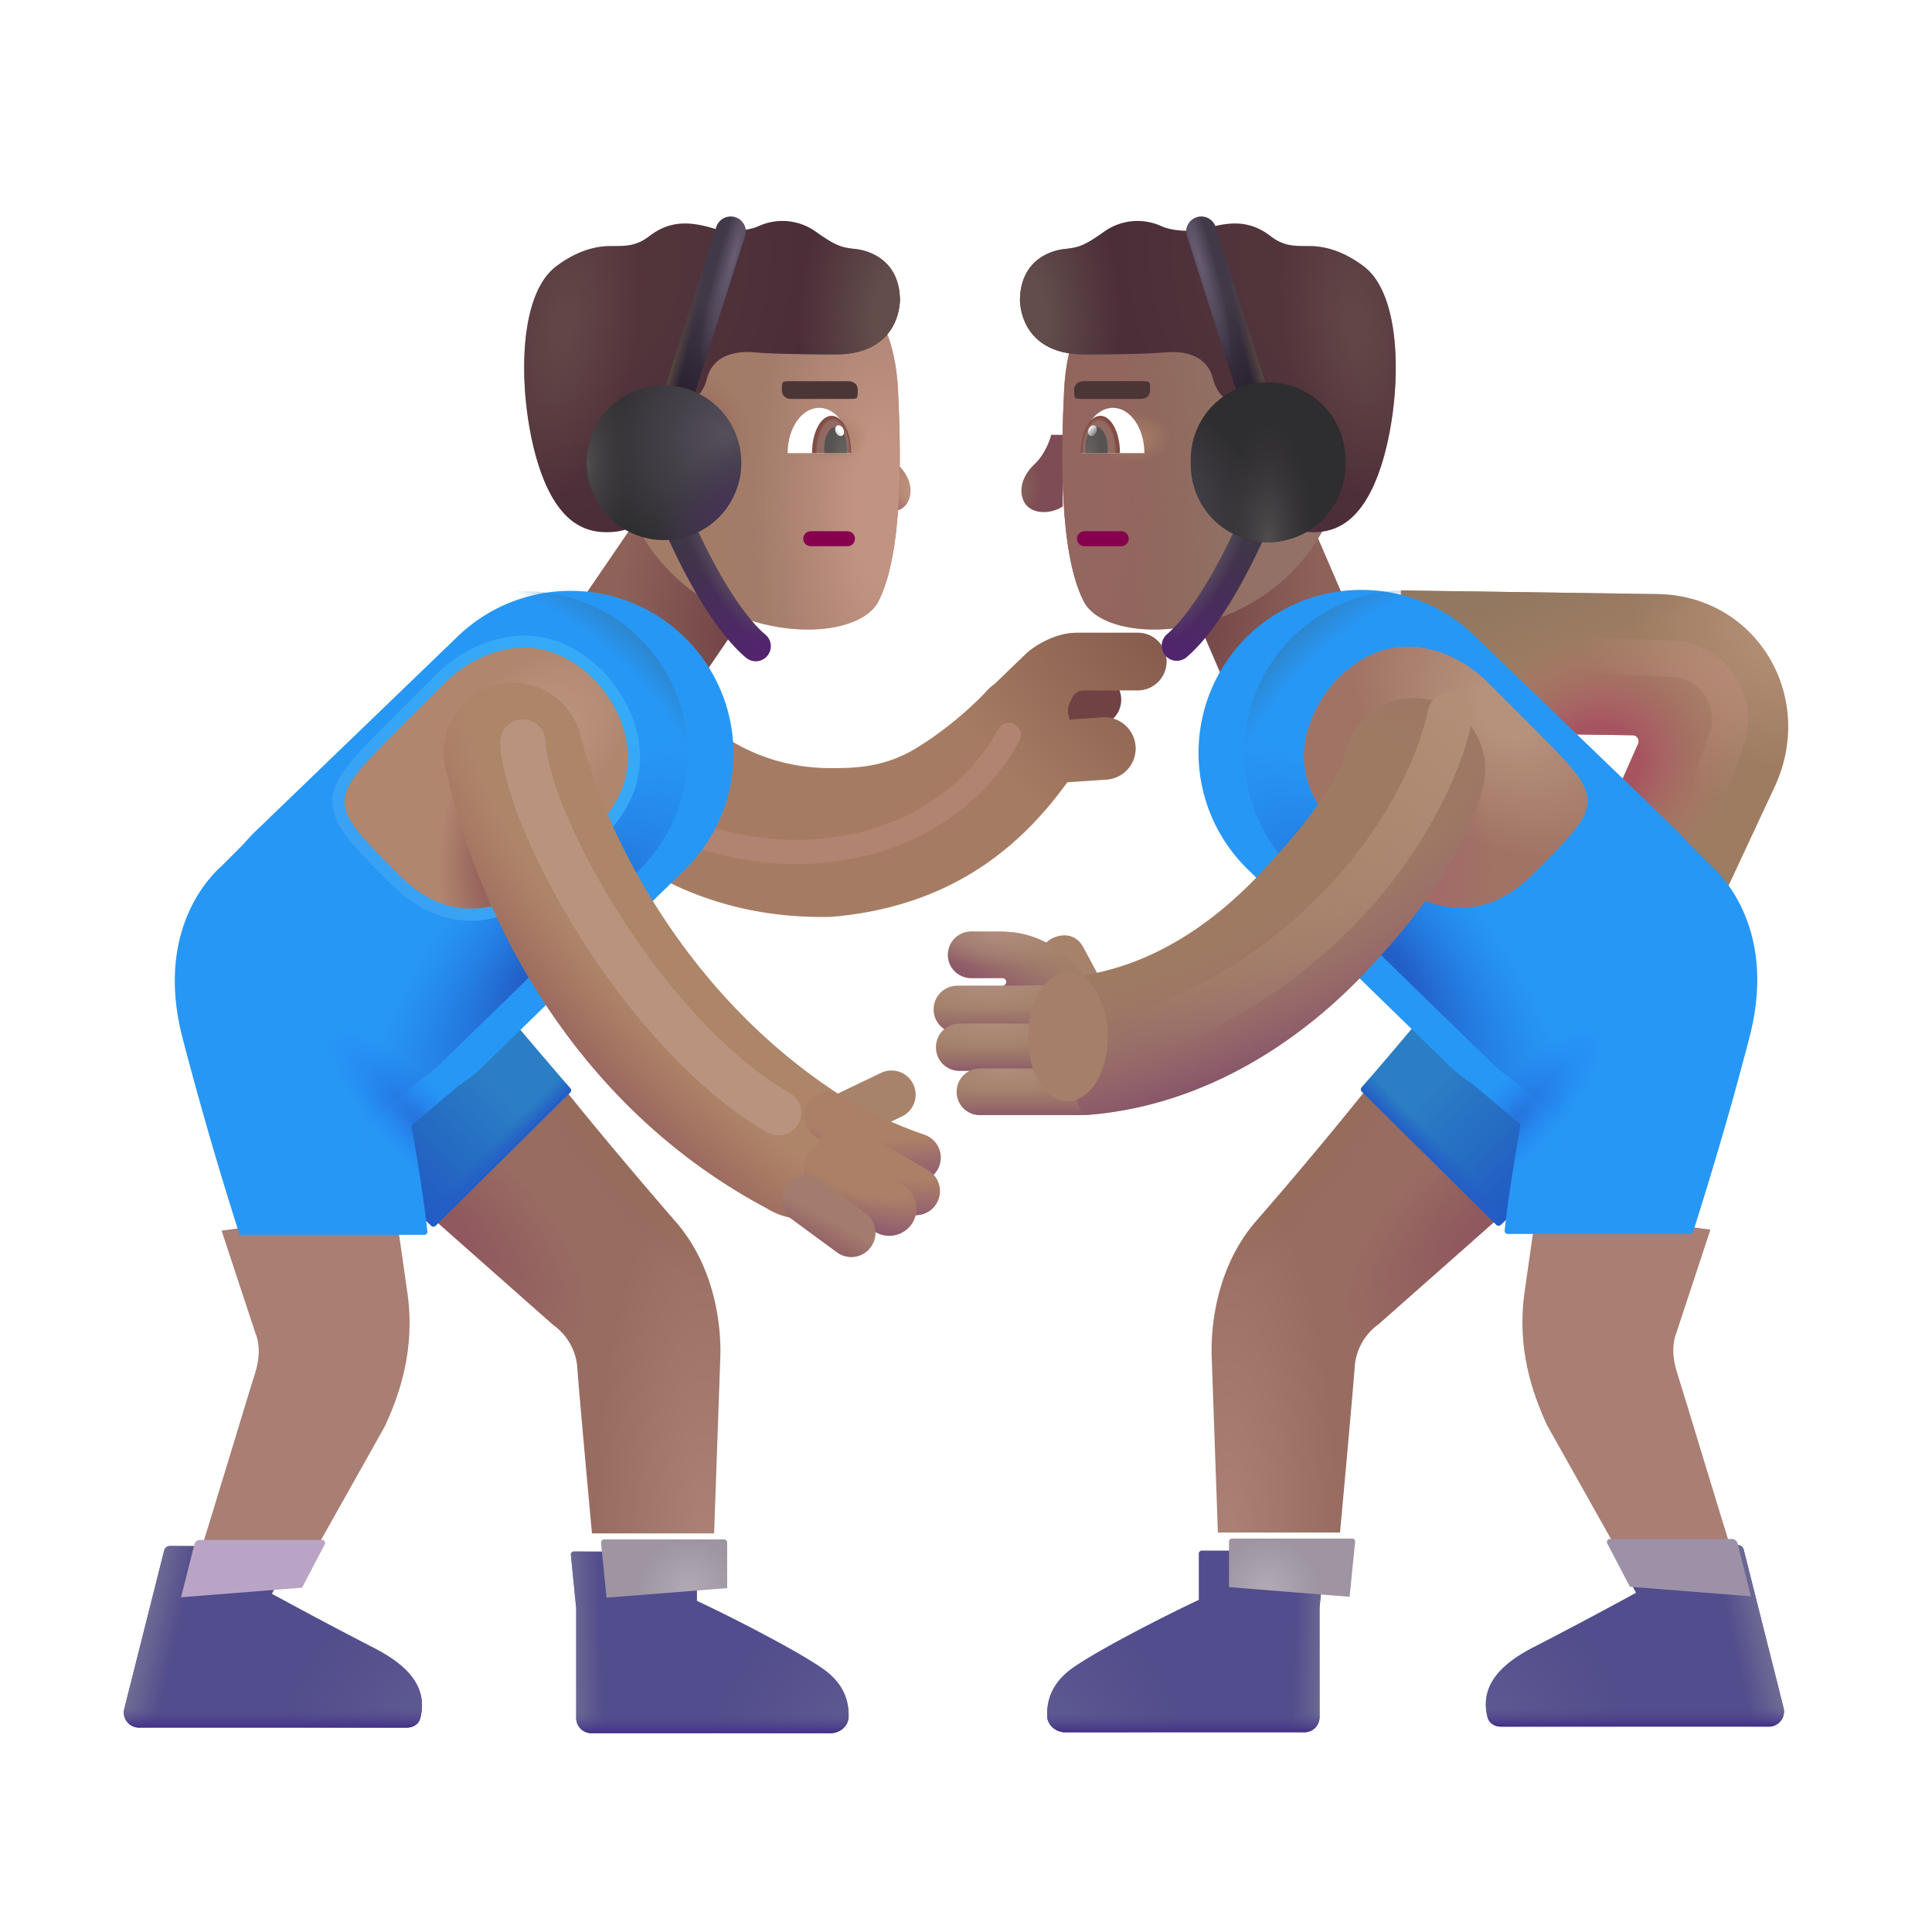 <svg xmlns="http://www.w3.org/2000/svg" fill="none" viewBox="0 0 32 32"><path fill="url(#man-wrestling-medium_svg__a)" d="M19.316 9.068h2.37v3.352h-2.37Z" transform="rotate(-23.31 19.316 9.068)"/><path fill="url(#man-wrestling-medium_svg__b)" d="M0 0h2.37v3.351H0Z" transform="scale(-1 1)rotate(-34.332 8.824 25.522)"/><path fill="#714244" d="m16.47 11.457-.59.57.297 1.114 1.425-.505-.08-.117a.32.32 0 0 1-.023-.311l.03-.064a.2.2 0 0 1 .185-.118h.42a.437.437 0 0 0 0-.874h-.907c-.333 0-.643.203-.756.305"/><g filter="url(#man-wrestling-medium_svg__c)"><path fill="#A57C63" d="m16.074 11.629.536-.516c.123-.11.461-.332.824-.332h.988a.477.477 0 1 1 0 .953h-.866a.22.22 0 0 0-.202.13l-.033.068a.34.34 0 0 0-.002.288l.557-.038a.516.516 0 0 1 .07 1.029l-.669.046c-.739 1.026-1.884 2.056-3.902 2.229-2.386.057-3.712-1.182-4.258-1.691l-.108-.1-.103-.092a1.15 1.15 0 1 1 1.47-1.769c.023.02.077-.013.133-.046.064-.038.132-.078.163-.05q.08.07.17.154c.497.454 1.236 1.131 2.533 1.131.391 0 .884-.013 1.408-.336.51-.314.937-.699 1.167-.95a.7.7 0 0 1 .124-.108"/><path fill="url(#man-wrestling-medium_svg__d)" d="m16.074 11.629.536-.516c.123-.11.461-.332.824-.332h.988a.477.477 0 1 1 0 .953h-.866a.22.22 0 0 0-.202.13l-.033.068a.34.34 0 0 0-.002.288l.557-.038a.516.516 0 0 1 .07 1.029l-.669.046c-.739 1.026-1.884 2.056-3.902 2.229-2.386.057-3.712-1.182-4.258-1.691l-.108-.1-.103-.092a1.15 1.15 0 1 1 1.47-1.769c.023.02.077-.013.133-.046.064-.038.132-.078.163-.05q.08.07.17.154c.497.454 1.236 1.131 2.533 1.131.391 0 .884-.013 1.408-.336.51-.314.937-.699 1.167-.95a.7.7 0 0 1 .124-.108"/></g><g filter="url(#man-wrestling-medium_svg__e)"><path stroke="#B18472" stroke-linecap="round" stroke-width=".4" d="M10.804 13.484c.38.25 1.469.722 2.781.61 1.64-.141 2.656-1.048 3.125-1.923"/></g><path fill="url(#man-wrestling-medium_svg__f)" d="m9.172 21.953-2.039-1.805 2.156-2.187c.348.45 1.223 1.496 1.903 2.277.67.77.758 1.77.738 2.262l-.102 2.898H9.805c-.068-.734-.211-2.307-.242-2.726a.95.95 0 0 0-.39-.719"/><path fill="url(#man-wrestling-medium_svg__g)" d="m9.172 21.953-2.039-1.805 2.156-2.187c.348.45 1.223 1.496 1.903 2.277.67.77.758 1.77.738 2.262l-.102 2.898H9.805c-.068-.734-.211-2.307-.242-2.726a.95.95 0 0 0-.39-.719"/><path fill="url(#man-wrestling-medium_svg__h)" d="m9.172 21.953-2.039-1.805 2.156-2.187c.348.45 1.223 1.496 1.903 2.277.67.77.758 1.77.738 2.262l-.102 2.898H9.805c-.068-.734-.211-2.307-.242-2.726a.95.95 0 0 0-.39-.719"/><path fill="url(#man-wrestling-medium_svg__i)" d="m7.145 20.303-1.082-1.006-1.149-1.024 3.133-1.906c.244.31 1.015 1.214 1.4 1.66a.05.05 0 0 1-.003.068l-2.23 2.207a.05.05 0 0 1-.07.001"/><path fill="url(#man-wrestling-medium_svg__j)" d="m7.145 20.303-1.082-1.006-1.149-1.024 3.133-1.906c.244.31 1.015 1.214 1.4 1.66a.05.05 0 0 1-.003.068l-2.23 2.207a.05.05 0 0 1-.07.001"/><path fill="url(#man-wrestling-medium_svg__k)" d="m7.145 20.303-1.082-1.006-1.149-1.024 3.133-1.906c.244.31 1.015 1.214 1.4 1.66a.05.05 0 0 1-.003.068l-2.23 2.207a.05.05 0 0 1-.07.001"/><g filter="url(#man-wrestling-medium_svg__l)"><path fill="#A97E73" d="m3.89 22.11-.57-1.727 2.876-.39c.013.093.071.51.203 1.429.13.919-.125 1.664-.375 2.203l-1.22 2.172H2.939c.245-.771.843-2.77.93-3.031.085-.262.085-.48.023-.657"/></g><g filter="url(#man-wrestling-medium_svg__m)"><path fill="#2797F6" d="M6.826 10.546a2.696 2.696 0 0 1 3.753 3.874l-3.262 3.177a2.71 2.71 0 1 1-3.77-3.891z"/></g><g filter="url(#man-wrestling-medium_svg__n)"><path fill="#2797F6" d="m2.928 14.336.664-.664 3.68 3.953-1.21 1.016s.192 1.043.267 1.757a.05.05 0 0 1-.05.055H3.255a.05.05 0 0 1-.047-.034 63 63 0 0 1-.938-3.24c-.409-1.591.287-2.517.66-2.843"/><path fill="url(#man-wrestling-medium_svg__o)" d="m2.928 14.336.664-.664 3.68 3.953-1.21 1.016s.192 1.043.267 1.757a.05.05 0 0 1-.05.055H3.255a.05.05 0 0 1-.047-.034 63 63 0 0 1-.938-3.24c-.409-1.591.287-2.517.66-2.843"/></g><path fill="url(#man-wrestling-medium_svg__p)" d="M10.647 10.626a2.697 2.697 0 0 0-3.821-.08l-3.234 3.126-.045.034q-.1.096-.188.2l-.43.43c-.373.325-1.069 1.252-.66 2.844.372 1.447.778 2.733.938 3.239q.005.016.02.026a.1.1 0 0 0 .027.008h3.025a.05.05 0 0 0 .05-.055c-.074-.714-.268-1.757-.268-1.757l.876-.735q.2-.135.38-.309l3.261-3.178a2.696 2.696 0 0 0 .069-3.793"/><path fill="url(#man-wrestling-medium_svg__q)" d="M10.647 10.626a2.697 2.697 0 0 0-3.821-.08l-3.234 3.126-.045.034q-.1.096-.188.2l-.43.43c-.373.325-1.069 1.252-.66 2.844.372 1.447.778 2.733.938 3.239q.005.016.02.026a.1.1 0 0 0 .027.008h3.025a.05.05 0 0 0 .05-.055c-.074-.714-.268-1.757-.268-1.757l.876-.735q.2-.135.38-.309l3.261-3.178a2.696 2.696 0 0 0 .069-3.793"/><g filter="url(#man-wrestling-medium_svg__r)"><path fill="#524D8C" d="m2.919 25.482-.66 2.621a.25.25 0 0 0 .242.311h4.441c.102 0 .196-.06.22-.159.127-.503-.196-.865-.763-1.157a86 86 0 0 1-1.695-.9l.375-.719a.05.05 0 0 0-.044-.073h-2.02a.1.1 0 0 0-.096.076"/><path fill="url(#man-wrestling-medium_svg__s)" d="m2.919 25.482-.66 2.621a.25.25 0 0 0 .242.311h4.441c.102 0 .196-.06.22-.159.127-.503-.196-.865-.763-1.157a86 86 0 0 1-1.695-.9l.375-.719a.05.05 0 0 0-.044-.073h-2.02a.1.1 0 0 0-.096.076"/><path fill="url(#man-wrestling-medium_svg__t)" d="m2.919 25.482-.66 2.621a.25.25 0 0 0 .242.311h4.441c.102 0 .196-.06.22-.159.127-.503-.196-.865-.763-1.157a86 86 0 0 1-1.695-.9l.375-.719a.05.05 0 0 0-.044-.073h-2.02a.1.1 0 0 0-.096.076"/><path fill="url(#man-wrestling-medium_svg__u)" d="m2.919 25.482-.66 2.621a.25.25 0 0 0 .242.311h4.441c.102 0 .196-.06.22-.159.127-.503-.196-.865-.763-1.157a86 86 0 0 1-1.695-.9l.375-.719a.05.05 0 0 0-.044-.073h-2.02a.1.1 0 0 0-.096.076"/></g><g filter="url(#man-wrestling-medium_svg__v)"><path fill="#BAA4C5" d="m4.703 26.197.376-.718a.05.05 0 0 0-.044-.073h-2.02a.1.1 0 0 0-.096.076l-.22.874z"/></g><g filter="url(#man-wrestling-medium_svg__w)"><path fill="#524D8C" d="m9.844 26.343-.088-.89a.05.05 0 0 1 .05-.055h1.988a.05.05 0 0 1 .05.05v.767c.559.262 1.627.807 2.074 1.117.378.261.441.563.438.801-.003.155-.143.273-.298.273h-3.964a.25.25 0 0 1-.25-.25z"/><path fill="url(#man-wrestling-medium_svg__x)" d="m9.844 26.343-.088-.89a.05.05 0 0 1 .05-.055h1.988a.05.05 0 0 1 .05.05v.767c.559.262 1.627.807 2.074 1.117.378.261.441.563.438.801-.003.155-.143.273-.298.273h-3.964a.25.25 0 0 1-.25-.25z"/><path fill="url(#man-wrestling-medium_svg__y)" d="m9.844 26.343-.088-.89a.05.05 0 0 1 .05-.055h1.988a.05.05 0 0 1 .05.05v.767c.559.262 1.627.807 2.074 1.117.378.261.441.563.438.801-.003.155-.143.273-.298.273h-3.964a.25.25 0 0 1-.25-.25z"/><path fill="url(#man-wrestling-medium_svg__z)" d="m9.844 26.343-.088-.89a.05.05 0 0 1 .05-.055h1.988a.05.05 0 0 1 .05.05v.767c.559.262 1.627.807 2.074 1.117.378.261.441.563.438.801-.003.155-.143.273-.298.273h-3.964a.25.25 0 0 1-.25-.25z"/></g><g filter="url(#man-wrestling-medium_svg__A)"><path fill="url(#man-wrestling-medium_svg__B)" d="M11.844 26.204v-.756a.05.05 0 0 0-.05-.05H9.805a.05.05 0 0 0-.05.055l.089.89v.02z"/></g><g filter="url(#man-wrestling-medium_svg__C)"><path stroke="url(#man-wrestling-medium_svg__D)" stroke-width=".4" d="M10.365 10.046s1.732 0 1.732 1.733v1.11s0 1.731-1.732 1.731-1.732 0-1.732-1.732v-1.11s0-1.732 1.732-1.732" transform="rotate(45 8.633 10.046)"/></g><path fill="url(#man-wrestling-medium_svg__E)" d="M10.365 10.046s1.732 0 1.732 1.733v1.11s0 1.731-1.732 1.731-1.732 0-1.732-1.732v-1.11s0-1.732 1.732-1.732" transform="rotate(45 8.633 10.046)"/><path fill="url(#man-wrestling-medium_svg__F)" d="M10.365 10.046s1.732 0 1.732 1.733v1.11s0 1.731-1.732 1.731-1.732 0-1.732-1.732v-1.11s0-1.732 1.732-1.732" transform="rotate(45 8.633 10.046)"/><g filter="url(#man-wrestling-medium_svg__G)"><path fill="#A8836C" fill-rule="evenodd" d="M15.127 18.109a.4.4 0 0 1-.188.533l-.996.477a.4.4 0 0 1-.346-.722l.996-.477a.4.4 0 0 1 .534.189" clip-rule="evenodd"/></g><path fill="#AD8569" fill-rule="evenodd" d="M8.23 11.343a1.15 1.15 0 0 1 1.388.847c.33 1.361 1.57 4.161 4.242 5.911.539.336.765 1.006.43 1.545a1.15 1.15 0 0 1-1.585.37c-3.29-1.75-4.814-4.977-5.323-7.284a1.15 1.15 0 0 1 .847-1.389" clip-rule="evenodd"/><path fill="url(#man-wrestling-medium_svg__H)" fill-rule="evenodd" d="M8.23 11.343a1.15 1.15 0 0 1 1.388.847c.33 1.361 1.57 4.161 4.242 5.911.539.336.765 1.006.43 1.545a1.15 1.15 0 0 1-1.585.37c-3.29-1.75-4.814-4.977-5.323-7.284a1.15 1.15 0 0 1 .847-1.389" clip-rule="evenodd"/><path fill="#AB8067" fill-rule="evenodd" d="M13.373 18.277a.4.4 0 0 1 .55-.135c.404.245.859.47 1.375.648a.4.4 0 1 1-.26.756 8 8 0 0 1-1.53-.72.4.4 0 0 1-.135-.549" clip-rule="evenodd"/><path fill="url(#man-wrestling-medium_svg__I)" fill-rule="evenodd" d="M13.373 18.277a.4.4 0 0 1 .55-.135c.404.245.859.47 1.375.648a.4.4 0 1 1-.26.756 8 8 0 0 1-1.53-.72.4.4 0 0 1-.135-.549" clip-rule="evenodd"/><path fill="#AB8067" fill-rule="evenodd" d="M13.609 18.809a.4.4 0 0 1 .547-.142l1.215.715a.4.4 0 1 1-.405.69l-1.215-.716a.4.4 0 0 1-.142-.547" clip-rule="evenodd"/><path fill="url(#man-wrestling-medium_svg__J)" fill-rule="evenodd" d="M13.609 18.809a.4.4 0 0 1 .547-.142l1.215.715a.4.4 0 1 1-.405.69l-1.215-.716a.4.4 0 0 1-.142-.547" clip-rule="evenodd"/><path fill="#AB8067" fill-rule="evenodd" d="M13.393 19.116a.45.45 0 0 1 .624-.122l.973.657a.45.45 0 0 1-.503.746l-.973-.657a.45.45 0 0 1-.121-.624" clip-rule="evenodd"/><path fill="url(#man-wrestling-medium_svg__K)" fill-rule="evenodd" d="M13.393 19.116a.45.45 0 0 1 .624-.122l.973.657a.45.45 0 0 1-.503.746l-.973-.657a.45.45 0 0 1-.121-.624" clip-rule="evenodd"/><path fill="#A47C6E" fill-rule="evenodd" d="M13.025 19.63a.4.4 0 0 1 .56-.085l.746.547a.4.4 0 1 1-.473.645l-.746-.547a.4.4 0 0 1-.087-.56" clip-rule="evenodd"/><path fill="url(#man-wrestling-medium_svg__L)" fill-rule="evenodd" d="M13.025 19.63a.4.4 0 0 1 .56-.085l.746.547a.4.4 0 1 1-.473.645l-.746-.547a.4.4 0 0 1-.087-.56" clip-rule="evenodd"/><path fill="url(#man-wrestling-medium_svg__M)" fill-rule="evenodd" d="M27.133 12.318a.1.1 0 0 0-.09-.14l-3.873-.058.035-2.34 4.25.06c1.653.024 2.653 1.726 1.919 3.234l-1.186 2.545-2.062-1.02z" clip-rule="evenodd"/><path fill="url(#man-wrestling-medium_svg__N)" fill-rule="evenodd" d="M27.133 12.318a.1.1 0 0 0-.09-.14l-3.873-.058.035-2.34 4.25.06c1.653.024 2.653 1.726 1.919 3.234l-1.186 2.545-2.062-1.02z" clip-rule="evenodd"/><path fill="url(#man-wrestling-medium_svg__O)" fill-rule="evenodd" d="M27.133 12.318a.1.1 0 0 0-.09-.14l-3.873-.058.035-2.34 4.25.06c1.653.024 2.653 1.726 1.919 3.234l-1.186 2.545-2.062-1.02z" clip-rule="evenodd"/><path fill="#A6826A" d="M17.43 15.54s.337-.18.517.157l.3.56s.18.337-.156.518-.337.18-.517-.157l-.3-.56s-.181-.337.156-.518"/><path fill="url(#man-wrestling-medium_svg__P)" d="m22.828 21.938 2.039-1.805-2.156-2.188a69 69 0 0 1-1.903 2.278c-.67.77-.758 1.77-.738 2.261l.102 2.899h2.023c.068-.735.211-2.308.242-2.727a.95.95 0 0 1 .39-.718"/><path fill="url(#man-wrestling-medium_svg__Q)" d="m22.828 21.938 2.039-1.805-2.156-2.188a69 69 0 0 1-1.903 2.278c-.67.77-.758 1.77-.738 2.261l.102 2.899h2.023c.068-.735.211-2.308.242-2.727a.95.95 0 0 1 .39-.718"/><path fill="url(#man-wrestling-medium_svg__R)" d="m22.828 21.938 2.039-1.805-2.156-2.188a69 69 0 0 1-1.903 2.278c-.67.77-.758 1.77-.738 2.261l.102 2.899h2.023c.068-.735.211-2.308.242-2.727a.95.95 0 0 1 .39-.718"/><path fill="url(#man-wrestling-medium_svg__S)" d="m24.855 20.288 1.082-1.007 1.149-1.023-3.133-1.906a79 79 0 0 1-1.4 1.66.05.05 0 0 0 .003.068l2.23 2.207a.05.05 0 0 0 .07 0"/><path fill="url(#man-wrestling-medium_svg__T)" d="m24.855 20.288 1.082-1.007 1.149-1.023-3.133-1.906a79 79 0 0 1-1.4 1.66.05.05 0 0 0 .003.068l2.23 2.207a.05.05 0 0 0 .07 0"/><path fill="url(#man-wrestling-medium_svg__U)" d="m24.855 20.288 1.082-1.007 1.149-1.023-3.133-1.906a79 79 0 0 1-1.4 1.66.05.05 0 0 0 .003.068l2.23 2.207a.05.05 0 0 0 .07 0"/><g filter="url(#man-wrestling-medium_svg__V)"><path fill="#A97E73" d="m28.11 22.094.57-1.727-2.876-.39c-.013.093-.071.51-.203 1.43-.13.918.125 1.663.375 2.202l1.22 2.172h1.866c-.245-.77-.844-2.77-.93-3.031-.085-.262-.085-.48-.023-.656"/></g><g filter="url(#man-wrestling-medium_svg__W)"><path fill="#2797F6" d="M25.174 10.53a2.696 2.696 0 0 0-3.752 3.874l3.261 3.178a2.71 2.71 0 1 0 3.77-3.892z"/></g><g filter="url(#man-wrestling-medium_svg__X)"><path fill="#2797F6" d="m29.072 14.32-.664-.664-3.68 3.953 1.21 1.016s-.192 1.043-.267 1.758a.05.05 0 0 0 .05.055h3.025a.05.05 0 0 0 .047-.035c.16-.505.565-1.792.938-3.239.409-1.592-.287-2.518-.66-2.844"/><path fill="url(#man-wrestling-medium_svg__Y)" d="m29.072 14.32-.664-.664-3.68 3.953 1.21 1.016s-.192 1.043-.267 1.758a.05.05 0 0 0 .05.055h3.025a.05.05 0 0 0 .047-.035c.16-.505.565-1.792.938-3.239.409-1.592-.287-2.518-.66-2.844"/></g><path fill="url(#man-wrestling-medium_svg__Z)" d="M21.353 10.61a2.697 2.697 0 0 1 3.821-.08l3.234 3.126.045.034q.1.096.188.2l.43.43c.373.326 1.069 1.252.66 2.844a63 63 0 0 1-.938 3.24.05.05 0 0 1-.02.025.1.1 0 0 1-.027.009h-3.025a.05.05 0 0 1-.05-.055c.075-.715.268-1.758.268-1.758l-.876-.735a2.7 2.7 0 0 1-.38-.308l-3.261-3.178a2.696 2.696 0 0 1-.069-3.794"/><path fill="url(#man-wrestling-medium_svg__aa)" d="M21.353 10.61a2.697 2.697 0 0 1 3.821-.08l3.234 3.126.045.034q.1.096.188.2l.43.43c.373.326 1.069 1.252.66 2.844a63 63 0 0 1-.938 3.24.05.05 0 0 1-.02.025.1.1 0 0 1-.027.009h-3.025a.05.05 0 0 1-.05-.055c.075-.715.268-1.758.268-1.758l-.876-.735a2.7 2.7 0 0 1-.38-.308l-3.261-3.178a2.696 2.696 0 0 1-.069-3.794"/><g filter="url(#man-wrestling-medium_svg__ab)"><path fill="#524D8C" d="m29.081 25.466.66 2.621a.25.25 0 0 1-.242.311h-4.441c-.102 0-.196-.06-.22-.158-.127-.504.196-.866.763-1.157a86 86 0 0 0 1.696-.901l-.376-.718a.05.05 0 0 1 .044-.073h2.02a.1.1 0 0 1 .096.075"/><path fill="url(#man-wrestling-medium_svg__ac)" d="m29.081 25.466.66 2.621a.25.25 0 0 1-.242.311h-4.441c-.102 0-.196-.06-.22-.158-.127-.504.196-.866.763-1.157a86 86 0 0 0 1.696-.901l-.376-.718a.05.05 0 0 1 .044-.073h2.02a.1.1 0 0 1 .096.075"/><path fill="url(#man-wrestling-medium_svg__ad)" d="m29.081 25.466.66 2.621a.25.25 0 0 1-.242.311h-4.441c-.102 0-.196-.06-.22-.158-.127-.504.196-.866.763-1.157a86 86 0 0 0 1.696-.901l-.376-.718a.05.05 0 0 1 .044-.073h2.02a.1.1 0 0 1 .096.075"/><path fill="url(#man-wrestling-medium_svg__ae)" d="m29.081 25.466.66 2.621a.25.25 0 0 1-.242.311h-4.441c-.102 0-.196-.06-.22-.158-.127-.504.196-.866.763-1.157a86 86 0 0 0 1.696-.901l-.376-.718a.05.05 0 0 1 .044-.073h2.02a.1.1 0 0 1 .096.075"/></g><g filter="url(#man-wrestling-medium_svg__af)"><path fill="#9D91A7" d="m27.297 26.182-.376-.718a.05.05 0 0 1 .044-.073h2.02a.1.1 0 0 1 .096.075l.22.874z"/></g><g filter="url(#man-wrestling-medium_svg__ag)"><path fill="#524D8C" d="m22.156 26.328.088-.89a.05.05 0 0 0-.05-.055h-1.988a.05.05 0 0 0-.05.05v.766c-.559.262-1.627.807-2.074 1.117-.378.262-.441.564-.438.802.003.155.143.273.298.273h3.964a.25.25 0 0 0 .25-.25z"/><path fill="url(#man-wrestling-medium_svg__ah)" d="m22.156 26.328.088-.89a.05.05 0 0 0-.05-.055h-1.988a.05.05 0 0 0-.05.05v.766c-.559.262-1.627.807-2.074 1.117-.378.262-.441.564-.438.802.003.155.143.273.298.273h3.964a.25.25 0 0 0 .25-.25z"/><path fill="url(#man-wrestling-medium_svg__ai)" d="m22.156 26.328.088-.89a.05.05 0 0 0-.05-.055h-1.988a.05.05 0 0 0-.05.05v.766c-.559.262-1.627.807-2.074 1.117-.378.262-.441.564-.438.802.003.155.143.273.298.273h3.964a.25.25 0 0 0 .25-.25z"/><path fill="url(#man-wrestling-medium_svg__aj)" d="m22.156 26.328.088-.89a.05.05 0 0 0-.05-.055h-1.988a.05.05 0 0 0-.05.05v.766c-.559.262-1.627.807-2.074 1.117-.378.262-.441.564-.438.802.003.155.143.273.298.273h3.964a.25.25 0 0 0 .25-.25z"/></g><g filter="url(#man-wrestling-medium_svg__ak)"><path fill="url(#man-wrestling-medium_svg__al)" d="M20.156 26.188v-.755a.05.05 0 0 1 .05-.05h1.989a.05.05 0 0 1 .05.055l-.089.89v.02z"/></g><path fill="url(#man-wrestling-medium_svg__am)" d="M1.732 0s1.732 0 1.732 1.732v1.11s0 1.732-1.732 1.732S0 4.574 0 2.842v-1.11S0 0 1.732 0" transform="scale(-1 1)rotate(45 -23.792 -23.192)"/><path fill="url(#man-wrestling-medium_svg__an)" d="M1.732 0s1.732 0 1.732 1.732v1.11s0 1.732-1.732 1.732S0 4.574 0 2.842v-1.11S0 0 1.732 0" transform="scale(-1 1)rotate(45 -23.792 -23.192)"/><path fill="url(#man-wrestling-medium_svg__ao)" d="M1.732 0s1.732 0 1.732 1.732v1.11s0 1.732-1.732 1.732S0 4.574 0 2.842v-1.11S0 0 1.732 0" transform="scale(-1 1)rotate(45 -23.792 -23.192)"/><path fill="url(#man-wrestling-medium_svg__ap)" d="M1.732 0s1.732 0 1.732 1.732v1.11s0 1.732-1.732 1.732S0 4.574 0 2.842v-1.11S0 0 1.732 0" transform="scale(-1 1)rotate(45 -23.792 -23.192)"/><path fill="#9F7A62" fill-rule="evenodd" d="M23.727 11.603c.627.168 1 .811.833 1.438-.25.938-.826 1.86-1.893 3.008-1.075 1.158-2.67 2.249-4.615 2.414a1.175 1.175 0 0 1-1.27-1.071c-.055-.647.363-1.162 1.01-1.217 1.206-.141 2.261-.825 3.112-1.74.859-.925 1.253-1.502 1.385-1.999.167-.627.811-1 1.438-.833" clip-rule="evenodd"/><path fill="url(#man-wrestling-medium_svg__aq)" fill-rule="evenodd" d="M23.727 11.603c.627.168 1 .811.833 1.438-.25.938-.826 1.86-1.893 3.008-1.075 1.158-2.67 2.249-4.615 2.414a1.175 1.175 0 0 1-1.27-1.071c-.055-.647.363-1.162 1.01-1.217 1.206-.141 2.261-.825 3.112-1.74.859-.925 1.253-1.502 1.385-1.999.167-.627.811-1 1.438-.833" clip-rule="evenodd"/><path fill="#A38069" d="M15.464 16.718a.39.39 0 0 1 .39-.39h2.032v.78h-2.032a.39.39 0 0 1-.39-.39"/><path fill="url(#man-wrestling-medium_svg__ar)" d="M15.464 16.718a.39.39 0 0 1 .39-.39h2.032v.78h-2.032a.39.39 0 0 1-.39-.39"/><path fill="url(#man-wrestling-medium_svg__as)" d="M15.464 16.718a.39.39 0 0 1 .39-.39h2.032v.78h-2.032a.39.39 0 0 1-.39-.39"/><path fill="#A38069" d="M15.503 17.345c0-.215.172-.39.384-.39h1.999v.78h-2a.387.387 0 0 1-.383-.39"/><path fill="url(#man-wrestling-medium_svg__at)" d="M15.503 17.345c0-.215.172-.39.384-.39h1.999v.78h-2a.387.387 0 0 1-.383-.39"/><path fill="url(#man-wrestling-medium_svg__au)" d="M15.503 17.345c0-.215.172-.39.384-.39h1.999v.78h-2a.387.387 0 0 1-.383-.39"/><path fill="#A38069" d="M15.846 18.083c0-.213.173-.385.386-.385h1.385l.308.77H16.23a.385.385 0 0 1-.385-.386"/><path fill="url(#man-wrestling-medium_svg__av)" d="M15.846 18.083c0-.213.173-.385.386-.385h1.385l.308.77H16.23a.385.385 0 0 1-.385-.386"/><path fill="url(#man-wrestling-medium_svg__aw)" d="M15.846 18.083c0-.213.173-.385.386-.385h1.385l.308.77H16.23a.385.385 0 0 1-.385-.386"/><path fill="#A38069" d="M16.086 15.43a.384.384 0 1 0 0 .77h.518a.064.064 0 1 1 0 .128h1.158V16.2h.254l-.31-.31a1.57 1.57 0 0 0-1.108-.458z"/><path fill="url(#man-wrestling-medium_svg__ax)" d="M16.086 15.43a.384.384 0 1 0 0 .77h.518a.064.064 0 1 1 0 .128h1.158V16.2h.254l-.31-.31a1.57 1.57 0 0 0-1.108-.458z"/><path fill="url(#man-wrestling-medium_svg__ay)" d="M16.086 15.43a.384.384 0 1 0 0 .77h.518a.064.064 0 1 1 0 .128h1.158V16.2h.254l-.31-.31a1.57 1.57 0 0 0-1.108-.458z"/><g filter="url(#man-wrestling-medium_svg__az)"><path stroke="#BA937F" stroke-linecap="round" stroke-width=".75" d="M8.66 12.29c.073 1.374 2.032 4.874 4.235 6.14"/></g><g filter="url(#man-wrestling-medium_svg__aA)"><path stroke="url(#man-wrestling-medium_svg__aB)" stroke-linecap="round" stroke-width=".75" d="M24.02 11.836c-.26 1.312-1.738 4.244-5.563 5.469"/></g><g filter="url(#man-wrestling-medium_svg__aC)"><path fill="url(#man-wrestling-medium_svg__aD)" d="M26.406 10.557a.3.3 0 0 0-.024.6zm1.29.354.013-.3zm.899 1.342.282.103zm-.514.532a.3.3 0 0 0 .563.207zm-1.7-1.628 1.303.053.025-.6-1.303-.053zm1.932.993-.232.635.563.207.233-.636zm-.629-.94a.7.7 0 0 1 .63.94l.563.206a1.3 1.3 0 0 0-1.168-1.745z"/></g><g filter="url(#man-wrestling-medium_svg__aE)"><path fill="#A57F6A" d="M17.026 17.173a.661 1.066 0 1 0 1.322 0 .661 1.066 0 1 0-1.322 0"/></g><path fill="url(#man-wrestling-medium_svg__aF)" d="M14.861 7.685a1.06 1.06 0 0 1-.272-.483h-.19V8.39c.227.145.552.122.648-.095.082-.185.02-.417-.186-.61"/><path fill="url(#man-wrestling-medium_svg__aG)" d="M14.861 7.685a1.06 1.06 0 0 1-.272-.483h-.19V8.39c.227.145.552.122.648-.095.082-.185.02-.417-.186-.61"/><g filter="url(#man-wrestling-medium_svg__aH)"><path fill="url(#man-wrestling-medium_svg__aI)" d="M14.624 6.666c-.04-.846-.315-1.254-.444-1.374h-3.943l-.066 3.343c.915 2.242 3.71 2.338 4.127 1.527.418-.811.373-2.516.326-3.496"/><path fill="url(#man-wrestling-medium_svg__aJ)" d="M14.624 6.666c-.04-.846-.315-1.254-.444-1.374h-3.943l-.066 3.343c.915 2.242 3.71 2.338 4.127 1.527.418-.811.373-2.516.326-3.496"/><path fill="url(#man-wrestling-medium_svg__aK)" d="M14.624 6.666c-.04-.846-.315-1.254-.444-1.374h-3.943l-.066 3.343c.915 2.242 3.71 2.338 4.127 1.527.418-.811.373-2.516.326-3.496"/><path fill="url(#man-wrestling-medium_svg__aL)" d="M14.624 6.666c-.04-.846-.315-1.254-.444-1.374h-3.943l-.066 3.343c.915 2.242 3.71 2.338 4.127 1.527.418-.811.373-2.516.326-3.496"/></g><g filter="url(#man-wrestling-medium_svg__aM)"><path fill="url(#man-wrestling-medium_svg__aN)" d="M13.95 5.87c.692 0 1.023-.392 1.056-.883 0-.693-.53-.84-.735-.862-.231-.025-.322-.05-.644-.277a.95.95 0 0 0-.961-.103c-.157.074-.504.112-.751.037-.413-.124-.735-.12-1.053.124-.22.17-.383.17-.648.17-.363 0-.671.162-.904.338-.694.525-.614 2.331-.272 3.347.328.97.821 1.085 1.234 1.048.497-.045.623-.421.697-.735.06-.25.212-1.046.281-1.307.143-.066.456-.09.561-.5s.52-.457.801-.43c.17.017.644.034 1.337.034"/><path fill="url(#man-wrestling-medium_svg__aO)" d="M13.95 5.87c.692 0 1.023-.392 1.056-.883 0-.693-.53-.84-.735-.862-.231-.025-.322-.05-.644-.277a.95.95 0 0 0-.961-.103c-.157.074-.504.112-.751.037-.413-.124-.735-.12-1.053.124-.22.17-.383.17-.648.17-.363 0-.671.162-.904.338-.694.525-.614 2.331-.272 3.347.328.97.821 1.085 1.234 1.048.497-.045.623-.421.697-.735.06-.25.212-1.046.281-1.307.143-.066.456-.09.561-.5s.52-.457.801-.43c.17.017.644.034 1.337.034"/><path fill="url(#man-wrestling-medium_svg__aP)" d="M13.95 5.87c.692 0 1.023-.392 1.056-.883 0-.693-.53-.84-.735-.862-.231-.025-.322-.05-.644-.277a.95.95 0 0 0-.961-.103c-.157.074-.504.112-.751.037-.413-.124-.735-.12-1.053.124-.22.17-.383.17-.648.17-.363 0-.671.162-.904.338-.694.525-.614 2.331-.272 3.347.328.97.821 1.085 1.234 1.048.497-.045.623-.421.697-.735.06-.25.212-1.046.281-1.307.143-.066.456-.09.561-.5s.52-.457.801-.43c.17.017.644.034 1.337.034"/></g><path fill="url(#man-wrestling-medium_svg__aQ)" d="m11.697 8.203-.21-1.521a.768.768 0 0 0 .21 1.52"/><path fill="url(#man-wrestling-medium_svg__aR)" d="m11.697 8.203-.21-1.521a.768.768 0 0 0 .21 1.52"/><path fill="url(#man-wrestling-medium_svg__aS)" d="m11.697 8.203-.21-1.521a.768.768 0 0 0 .21 1.52"/><path fill="#fff" d="M14.09 7.505h-1.044c0-.414.233-.75.522-.75.288 0 .522.336.522.75"/><path fill="url(#man-wrestling-medium_svg__aT)" d="M13.45 7.505V7.5c0-.339.145-.613.324-.613s.324.274.324.613v.004z"/><path fill="url(#man-wrestling-medium_svg__aU)" d="M13.657 7.505a1 1 0 0 1-.005-.076c0-.196.083-.355.186-.355s.186.159.186.355a1 1 0 0 1-.005.076z"/><path fill="url(#man-wrestling-medium_svg__aV)" d="M-.068 0a.068.093 0 1 0 .136 0 .068.093 0 1 0-.136 0" transform="scale(-1 1)rotate(24.61 -23.305 -28.308)"/><path fill="url(#man-wrestling-medium_svg__aW)" d="m11.678 8.11-.218-1.575a.795.795 0 0 0 .218 1.574"/><path fill="url(#man-wrestling-medium_svg__aX)" d="m11.678 8.11-.218-1.575a.795.795 0 0 0 .218 1.574"/><path fill="url(#man-wrestling-medium_svg__aY)" d="m11.678 8.11-.218-1.575a.795.795 0 0 0 .218 1.574"/><path fill="url(#man-wrestling-medium_svg__aZ)" d="m11.674 8.114-.218-1.576a.796.796 0 0 0 .218 1.576"/><path fill="url(#man-wrestling-medium_svg__ba)" d="m11.674 8.114-.218-1.576a.796.796 0 0 0 .218 1.576"/><path fill="url(#man-wrestling-medium_svg__bb)" d="m11.674 8.114-.218-1.576a.796.796 0 0 0 .218 1.576"/><path fill="url(#man-wrestling-medium_svg__bc)" fill-rule="evenodd" d="M12.178 3.598a.25.25 0 0 1 .162.314l-.95 2.969a.25.25 0 0 1-.476-.152l.95-2.97a.25.25 0 0 1 .314-.161" clip-rule="evenodd"/><path fill="url(#man-wrestling-medium_svg__bd)" fill-rule="evenodd" d="M12.178 3.598a.25.25 0 0 1 .162.314l-.95 2.969a.25.25 0 0 1-.476-.152l.95-2.97a.25.25 0 0 1 .314-.161" clip-rule="evenodd"/><path fill="url(#man-wrestling-medium_svg__be)" fill-rule="evenodd" d="M12.178 3.598a.25.25 0 0 1 .162.314l-.95 2.969a.25.25 0 0 1-.476-.152l.95-2.97a.25.25 0 0 1 .314-.161" clip-rule="evenodd"/><path fill="url(#man-wrestling-medium_svg__bf)" fill-rule="evenodd" d="M11.102 8.354a.25.25 0 0 1 .325.138c.1.247.285.645.511 1.038.23.399.488.767.732.975a.25.25 0 1 1-.324.38c-.312-.266-.606-.696-.841-1.105a10 10 0 0 1-.541-1.1.25.25 0 0 1 .138-.326" clip-rule="evenodd"/><path fill="url(#man-wrestling-medium_svg__bg)" fill-rule="evenodd" d="M11.102 8.354a.25.25 0 0 1 .325.138c.1.247.285.645.511 1.038.23.399.488.767.732.975a.25.25 0 1 1-.324.38c-.312-.266-.606-.696-.841-1.105a10 10 0 0 1-.541-1.1.25.25 0 0 1 .138-.326" clip-rule="evenodd"/><path fill="url(#man-wrestling-medium_svg__bh)" d="M9.715 7.664a1.281 1.281 0 1 0 2.563 0 1.281 1.281 0 1 0-2.563 0"/><path fill="url(#man-wrestling-medium_svg__bi)" d="M9.715 7.664a1.281 1.281 0 1 0 2.563 0 1.281 1.281 0 1 0-2.563 0"/><path fill="url(#man-wrestling-medium_svg__bj)" d="M9.715 7.664a1.281 1.281 0 1 0 2.563 0 1.281 1.281 0 1 0-2.563 0"/><g filter="url(#man-wrestling-medium_svg__bk)"><path fill="#4B3635" d="M13.096 6.414h.965s.146 0 .146.147 0 .146-.146.146h-.965s-.146 0-.146-.146 0-.147.146-.147"/></g><path fill="#86004D" d="M13.305 8.923c0-.069.056-.124.124-.124h.607a.124.124 0 0 1 0 .248h-.607a.124.124 0 0 1-.124-.124"/><path fill="url(#man-wrestling-medium_svg__bl)" d="M17.138 7.685c.165-.156.25-.387.273-.483h.19V8.39c-.227.145-.552.122-.648-.095-.083-.185-.021-.417.185-.61"/><g filter="url(#man-wrestling-medium_svg__bm)"><path fill="url(#man-wrestling-medium_svg__bn)" d="M17.375 6.666c.041-.846.315-1.254.444-1.374h3.943l.066 3.343c-.915 2.242-3.71 2.338-4.127 1.527s-.373-2.516-.326-3.496"/><path fill="url(#man-wrestling-medium_svg__bo)" d="M17.375 6.666c.041-.846.315-1.254.444-1.374h3.943l.066 3.343c-.915 2.242-3.71 2.338-4.127 1.527s-.373-2.516-.326-3.496"/><path fill="url(#man-wrestling-medium_svg__bp)" d="M17.375 6.666c.041-.846.315-1.254.444-1.374h3.943l.066 3.343c-.915 2.242-3.71 2.338-4.127 1.527s-.373-2.516-.326-3.496"/><path fill="url(#man-wrestling-medium_svg__bq)" d="M17.375 6.666c.041-.846.315-1.254.444-1.374h3.943l.066 3.343c-.915 2.242-3.71 2.338-4.127 1.527s-.373-2.516-.326-3.496"/></g><g filter="url(#man-wrestling-medium_svg__br)"><path fill="url(#man-wrestling-medium_svg__bs)" d="M18.05 5.87c-.692 0-1.023-.392-1.056-.883 0-.693.53-.84.735-.862.231-.025.322-.05.644-.277a.95.95 0 0 1 .961-.103c.157.074.504.112.752.037.412-.124.734-.12 1.052.124.22.17.383.17.648.17.363 0 .671.162.904.338.694.525.614 2.331.272 3.347-.328.97-.821 1.085-1.234 1.048-.497-.045-.623-.421-.698-.735-.059-.25-.211-1.046-.28-1.307-.143-.066-.456-.09-.561-.5s-.52-.457-.801-.43c-.17.017-.644.034-1.337.034"/><path fill="url(#man-wrestling-medium_svg__bt)" d="M18.05 5.87c-.692 0-1.023-.392-1.056-.883 0-.693.53-.84.735-.862.231-.025.322-.05.644-.277a.95.95 0 0 1 .961-.103c.157.074.504.112.752.037.412-.124.734-.12 1.052.124.22.17.383.17.648.17.363 0 .671.162.904.338.694.525.614 2.331.272 3.347-.328.97-.821 1.085-1.234 1.048-.497-.045-.623-.421-.698-.735-.059-.25-.211-1.046-.28-1.307-.143-.066-.456-.09-.561-.5s-.52-.457-.801-.43c-.17.017-.644.034-1.337.034"/><path fill="url(#man-wrestling-medium_svg__bu)" d="M18.05 5.87c-.692 0-1.023-.392-1.056-.883 0-.693.53-.84.735-.862.231-.025.322-.05.644-.277a.95.95 0 0 1 .961-.103c.157.074.504.112.752.037.412-.124.734-.12 1.052.124.22.17.383.17.648.17.363 0 .671.162.904.338.694.525.614 2.331.272 3.347-.328.97-.821 1.085-1.234 1.048-.497-.045-.623-.421-.698-.735-.059-.25-.211-1.046-.28-1.307-.143-.066-.456-.09-.561-.5s-.52-.457-.801-.43c-.17.017-.644.034-1.337.034"/></g><path fill="url(#man-wrestling-medium_svg__bv)" d="m20.303 8.203.21-1.521a.768.768 0 0 1-.21 1.52"/><path fill="url(#man-wrestling-medium_svg__bw)" d="m20.303 8.203.21-1.521a.768.768 0 0 1-.21 1.52"/><path fill="url(#man-wrestling-medium_svg__bx)" d="m20.303 8.203.21-1.521a.768.768 0 0 1-.21 1.52"/><path fill="#fff" d="M17.91 7.505h1.044c0-.414-.233-.75-.521-.75s-.523.336-.523.75"/><path fill="url(#man-wrestling-medium_svg__by)" d="M18.55 7.505V7.5c0-.339-.146-.613-.324-.613-.18 0-.324.274-.324.613v.004z"/><path fill="url(#man-wrestling-medium_svg__bz)" d="M18.343 7.505a1 1 0 0 0 .004-.076c0-.196-.083-.355-.186-.355-.102 0-.185.159-.185.355q0 .039.004.076z"/><path fill="url(#man-wrestling-medium_svg__bA)" d="M18.026 7.134a.068.093 0 1 0 .136 0 .068.093 0 1 0-.136 0" transform="rotate(24.61 18.094 7.134)"/><path fill="url(#man-wrestling-medium_svg__bB)" d="m20.322 8.11.218-1.575a.795.795 0 0 1-.218 1.574"/><path fill="url(#man-wrestling-medium_svg__bC)" d="m20.322 8.11.218-1.575a.795.795 0 0 1-.218 1.574"/><path fill="url(#man-wrestling-medium_svg__bD)" d="m20.322 8.11.218-1.575a.795.795 0 0 1-.218 1.574"/><path fill="url(#man-wrestling-medium_svg__bE)" d="m20.325 8.114.219-1.576a.796.796 0 0 1-.219 1.576"/><path fill="url(#man-wrestling-medium_svg__bF)" d="m20.325 8.114.219-1.576a.796.796 0 0 1-.219 1.576"/><path fill="url(#man-wrestling-medium_svg__bG)" d="m20.325 8.114.219-1.576a.796.796 0 0 1-.219 1.576"/><path fill="url(#man-wrestling-medium_svg__bH)" fill-rule="evenodd" d="M19.822 3.598a.25.25 0 0 0-.162.314l.949 2.969a.25.25 0 0 0 .476-.152l-.95-2.97a.25.25 0 0 0-.314-.161" clip-rule="evenodd"/><path fill="url(#man-wrestling-medium_svg__bI)" fill-rule="evenodd" d="M19.822 3.598a.25.25 0 0 0-.162.314l.949 2.969a.25.25 0 0 0 .476-.152l-.95-2.97a.25.25 0 0 0-.314-.161" clip-rule="evenodd"/><path fill="url(#man-wrestling-medium_svg__bJ)" fill-rule="evenodd" d="M19.822 3.598a.25.25 0 0 0-.162.314l.949 2.969a.25.25 0 0 0 .476-.152l-.95-2.97a.25.25 0 0 0-.314-.161" clip-rule="evenodd"/><path fill="url(#man-wrestling-medium_svg__bK)" fill-rule="evenodd" d="M20.898 8.354a.25.25 0 0 0-.326.138c-.1.247-.284.645-.51 1.038-.23.399-.489.767-.733.975a.25.25 0 1 0 .325.38c.312-.266.605-.696.84-1.105a10 10 0 0 0 .541-1.1.25.25 0 0 0-.137-.326" clip-rule="evenodd"/><path fill="url(#man-wrestling-medium_svg__bL)" fill-rule="evenodd" d="M20.898 8.354a.25.25 0 0 0-.326.138c-.1.247-.284.645-.51 1.038-.23.399-.489.767-.733.975a.25.25 0 1 0 .325.38c.312-.266.605-.696.84-1.105a10 10 0 0 0 .541-1.1.25.25 0 0 0-.137-.326" clip-rule="evenodd"/><path fill="url(#man-wrestling-medium_svg__bM)" d="M-1.281 0A1.281 1.281 0 1 0 1.28 0 1.281 1.281 0 1 0-1.28 0" transform="matrix(-1 0 0 1 21.003 7.664)"/><path fill="url(#man-wrestling-medium_svg__bN)" d="M-1.281 0A1.281 1.281 0 1 0 1.28 0 1.281 1.281 0 1 0-1.28 0" transform="matrix(-1 0 0 1 21.003 7.664)"/><path fill="url(#man-wrestling-medium_svg__bO)" d="M-1.281 0A1.281 1.281 0 1 0 1.28 0 1.281 1.281 0 1 0-1.28 0" transform="matrix(-1 0 0 1 21.003 7.664)"/><g filter="url(#man-wrestling-medium_svg__bP)"><path fill="#4B3635" d="M18.904 6.414h-.965s-.147 0-.147.147 0 .146.147.146h.965s.146 0 .146-.146 0-.147-.146-.147"/></g><path fill="#86004D" d="M18.695 8.923a.124.124 0 0 0-.124-.124h-.608a.124.124 0 0 0 0 .248h.608a.124.124 0 0 0 .124-.124"/><defs><radialGradient id="man-wrestling-medium_svg__a" cx="0" cy="0" r="1" gradientTransform="matrix(1.386 1.363 -2.281 2.32 19.282 10.52)" gradientUnits="userSpaceOnUse"><stop stop-color="#734548"/><stop offset=".919" stop-color="#8E6259"/></radialGradient><radialGradient id="man-wrestling-medium_svg__b" cx="0" cy="0" r="1" gradientTransform="matrix(1.386 1.363 -2.281 2.32 -.033 1.45)" gradientUnits="userSpaceOnUse"><stop stop-color="#734548"/><stop offset=".919" stop-color="#8E6259"/></radialGradient><radialGradient id="man-wrestling-medium_svg__d" cx="0" cy="0" r="1" gradientTransform="matrix(-2.711 2.353 -5.204 -5.995 18.899 10.781)" gradientUnits="userSpaceOnUse"><stop stop-color="#845A4D"/><stop offset="1" stop-color="#845A4D" stop-opacity="0"/></radialGradient><radialGradient id="man-wrestling-medium_svg__f" cx="0" cy="0" r="1" gradientTransform="matrix(0 -5.969 1.812 0 11.656 25.398)" gradientUnits="userSpaceOnUse"><stop stop-color="#AB8075"/><stop offset="1" stop-color="#986C61"/></radialGradient><radialGradient id="man-wrestling-medium_svg__g" cx="0" cy="0" r="1" gradientTransform="matrix(2.142 1.875 -.943 1.077 7.39 20.367)" gradientUnits="userSpaceOnUse"><stop offset=".188" stop-color="#90595F"/><stop offset="1" stop-color="#90595F" stop-opacity="0"/></radialGradient><radialGradient id="man-wrestling-medium_svg__h" cx="0" cy="0" r="1" gradientTransform="rotate(144.26 2.26 11.022)scale(1.231 3.498)" gradientUnits="userSpaceOnUse"><stop offset=".278" stop-color="#956C5A"/><stop offset="1" stop-color="#956C5A" stop-opacity="0"/></radialGradient><radialGradient id="man-wrestling-medium_svg__o" cx="0" cy="0" r="1" gradientTransform="rotate(-134.195 7.064 8.004)scale(2.212 .641)" gradientUnits="userSpaceOnUse"><stop stop-color="#2670DA"/><stop offset="1" stop-color="#2283F1" stop-opacity="0"/></radialGradient><radialGradient id="man-wrestling-medium_svg__p" cx="0" cy="0" r="1" gradientTransform="rotate(128.536 .685 10.203)scale(4.514 1.882)" gradientUnits="userSpaceOnUse"><stop offset=".154" stop-color="#225FC7"/><stop offset="1" stop-color="#227BE5" stop-opacity="0"/></radialGradient><radialGradient id="man-wrestling-medium_svg__q" cx="0" cy="0" r="1" gradientTransform="matrix(6.969 -7.188 5.679 5.507 3.781 17.68)" gradientUnits="userSpaceOnUse"><stop offset=".93" stop-color="#2F80BE" stop-opacity="0"/><stop offset="1" stop-color="#2F80BE"/></radialGradient><radialGradient id="man-wrestling-medium_svg__t" cx="0" cy="0" r="1" gradientTransform="rotate(-144.397 8.157 13.053)scale(2.174 2.91)" gradientUnits="userSpaceOnUse"><stop stop-color="#5E5A92"/><stop offset="1" stop-color="#5E5A92" stop-opacity="0"/></radialGradient><radialGradient id="man-wrestling-medium_svg__y" cx="0" cy="0" r="1" gradientTransform="matrix(-1.646 -1.266 1.73 -2.25 14.356 28.406)" gradientUnits="userSpaceOnUse"><stop stop-color="#5E5A92"/><stop offset="1" stop-color="#5E5A92" stop-opacity="0"/></radialGradient><radialGradient id="man-wrestling-medium_svg__B" cx="0" cy="0" r="1" gradientTransform="matrix(0 -.828 .852 0 11.203 26.227)" gradientUnits="userSpaceOnUse"><stop stop-color="#B1AAB6"/><stop offset="1" stop-color="#9E94A2"/></radialGradient><radialGradient id="man-wrestling-medium_svg__E" cx="0" cy="0" r="1" gradientTransform="matrix(-.055 1.735 -1.202 -.038 10.37 11.325)" gradientUnits="userSpaceOnUse"><stop offset=".158" stop-color="#BD9680"/><stop offset="1" stop-color="#B0866F"/></radialGradient><radialGradient id="man-wrestling-medium_svg__F" cx="0" cy="0" r="1" gradientTransform="matrix(1.49 1.67 -.815 .727 11.379 13.168)" gradientUnits="userSpaceOnUse"><stop offset=".176" stop-color="#8E5756"/><stop offset="1" stop-color="#8E5756" stop-opacity="0"/></radialGradient><radialGradient id="man-wrestling-medium_svg__H" cx="0" cy="0" r="1" gradientTransform="rotate(137.121 3.046 10.155)scale(3.582 11.084)" gradientUnits="userSpaceOnUse"><stop offset=".56" stop-color="#9F6254" stop-opacity="0"/><stop offset="1" stop-color="#8F5D60"/></radialGradient><radialGradient id="man-wrestling-medium_svg__I" cx="0" cy="0" r="1" gradientTransform="matrix(-.161 .977 -3.164 -.52 14.262 18.445)" gradientUnits="userSpaceOnUse"><stop offset=".413" stop-color="#8C5772" stop-opacity="0"/><stop offset="1" stop-color="#8C5772"/></radialGradient><radialGradient id="man-wrestling-medium_svg__J" cx="0" cy="0" r="1" gradientTransform="matrix(-.304 .897 -2.624 -.89 14.56 19.08)" gradientUnits="userSpaceOnUse"><stop offset=".369" stop-color="#8C5772" stop-opacity="0"/><stop offset="1" stop-color="#8C5772"/></radialGradient><radialGradient id="man-wrestling-medium_svg__K" cx="0" cy="0" r="1" gradientTransform="matrix(-.283 .922 -2.485 -.763 14.252 19.398)" gradientUnits="userSpaceOnUse"><stop offset=".369" stop-color="#8C5772" stop-opacity="0"/><stop offset="1" stop-color="#8C5772"/></radialGradient><radialGradient id="man-wrestling-medium_svg__M" cx="0" cy="0" r="1" gradientTransform="matrix(-1.375 1.625 -1.795 -1.519 29.313 10.492)" gradientUnits="userSpaceOnUse"><stop stop-color="#B38F75"/><stop offset="1" stop-color="#9E7C62"/></radialGradient><radialGradient id="man-wrestling-medium_svg__N" cx="0" cy="0" r="1" gradientTransform="matrix(2.122 -1.332 1.133 1.805 26.394 12.7)" gradientUnits="userSpaceOnUse"><stop offset=".319" stop-color="#A75461"/><stop offset="1" stop-color="#B27468" stop-opacity="0"/></radialGradient><radialGradient id="man-wrestling-medium_svg__P" cx="0" cy="0" r="1" gradientTransform="matrix(0 -5.969 1.812 0 20.343 25.383)" gradientUnits="userSpaceOnUse"><stop stop-color="#AB8075"/><stop offset="1" stop-color="#986C61"/></radialGradient><radialGradient id="man-wrestling-medium_svg__Q" cx="0" cy="0" r="1" gradientTransform="matrix(-2.142 1.875 -.943 -1.077 24.61 20.352)" gradientUnits="userSpaceOnUse"><stop offset=".188" stop-color="#90595F"/><stop offset="1" stop-color="#90595F" stop-opacity="0"/></radialGradient><radialGradient id="man-wrestling-medium_svg__R" cx="0" cy="0" r="1" gradientTransform="matrix(.999 .719 -2.043 2.839 21.468 18.633)" gradientUnits="userSpaceOnUse"><stop offset=".278" stop-color="#956C5A"/><stop offset="1" stop-color="#956C5A" stop-opacity="0"/></radialGradient><radialGradient id="man-wrestling-medium_svg__Y" cx="0" cy="0" r="1" gradientTransform="rotate(-45.805 34.927 -21.16)scale(2.212 .641)" gradientUnits="userSpaceOnUse"><stop stop-color="#2670DA"/><stop offset="1" stop-color="#2283F1" stop-opacity="0"/></radialGradient><radialGradient id="man-wrestling-medium_svg__Z" cx="0" cy="0" r="1" gradientTransform="rotate(51.464 -5.154 31.769)scale(4.514 1.882)" gradientUnits="userSpaceOnUse"><stop offset=".154" stop-color="#225FC7"/><stop offset="1" stop-color="#227BE5" stop-opacity="0"/></radialGradient><radialGradient id="man-wrestling-medium_svg__aa" cx="0" cy="0" r="1" gradientTransform="matrix(-6.969 -7.187 5.679 -5.507 28.218 17.664)" gradientUnits="userSpaceOnUse"><stop offset=".93" stop-color="#2F80BE" stop-opacity="0"/><stop offset="1" stop-color="#2F80BE"/></radialGradient><radialGradient id="man-wrestling-medium_svg__ad" cx="0" cy="0" r="1" gradientTransform="matrix(1.768 -1.266 1.694 2.366 24.81 28.398)" gradientUnits="userSpaceOnUse"><stop stop-color="#5E5A92"/><stop offset="1" stop-color="#5E5A92" stop-opacity="0"/></radialGradient><radialGradient id="man-wrestling-medium_svg__ai" cx="0" cy="0" r="1" gradientTransform="matrix(1.646 -1.266 1.73 2.25 17.644 28.39)" gradientUnits="userSpaceOnUse"><stop stop-color="#5E5A92"/><stop offset="1" stop-color="#5E5A92" stop-opacity="0"/></radialGradient><radialGradient id="man-wrestling-medium_svg__al" cx="0" cy="0" r="1" gradientTransform="matrix(0 -.828 .852 0 20.797 26.21)" gradientUnits="userSpaceOnUse"><stop stop-color="#B1AAB6"/><stop offset="1" stop-color="#9E94A2"/></radialGradient><radialGradient id="man-wrestling-medium_svg__am" cx="0" cy="0" r="1" gradientTransform="matrix(-.055 1.735 -1.202 -.038 1.738 1.279)" gradientUnits="userSpaceOnUse"><stop offset=".158" stop-color="#BD9680"/><stop offset="1" stop-color="#B0866F"/></radialGradient><radialGradient id="man-wrestling-medium_svg__an" cx="0" cy="0" r="1" gradientTransform="matrix(1.49 1.67 -.815 .727 2.746 3.121)" gradientUnits="userSpaceOnUse"><stop offset=".176" stop-color="#8E5756"/><stop offset="1" stop-color="#8E5756" stop-opacity="0"/></radialGradient><radialGradient id="man-wrestling-medium_svg__ao" cx="0" cy="0" r="1" gradientTransform="matrix(2.438 .184 -.249 3.289 .122 2.37)" gradientUnits="userSpaceOnUse"><stop offset=".158" stop-color="#B6917C"/><stop offset=".865" stop-color="#A07364"/></radialGradient><radialGradient id="man-wrestling-medium_svg__ap" cx="0" cy="0" r="1" gradientTransform="matrix(1.49 1.67 -.815 .727 2.746 3.121)" gradientUnits="userSpaceOnUse"><stop offset=".176" stop-color="#A36968"/><stop offset="1" stop-color="#A36968" stop-opacity="0"/></radialGradient><radialGradient id="man-wrestling-medium_svg__aq" cx="0" cy="0" r="1" gradientTransform="rotate(68.24 -.93 21.358)scale(4.038 11.175)" gradientUnits="userSpaceOnUse"><stop offset=".368" stop-color="#A17471" stop-opacity="0"/><stop offset=".969" stop-color="#834F6A"/></radialGradient><radialGradient id="man-wrestling-medium_svg__as" cx="0" cy="0" r="1" gradientTransform="matrix(0 .504 -1.566 0 16.39 16.328)" gradientUnits="userSpaceOnUse"><stop stop-color="#AF8C7C"/><stop offset="1" stop-color="#AF8C7C" stop-opacity="0"/></radialGradient><radialGradient id="man-wrestling-medium_svg__au" cx="0" cy="0" r="1" gradientTransform="matrix(0 .504 -1.541 0 16.414 16.955)" gradientUnits="userSpaceOnUse"><stop stop-color="#AF8C7C"/><stop offset="1" stop-color="#AF8C7C" stop-opacity="0"/></radialGradient><radialGradient id="man-wrestling-medium_svg__aw" cx="0" cy="0" r="1" gradientTransform="matrix(0 .498 -1.344 0 16.64 17.698)" gradientUnits="userSpaceOnUse"><stop stop-color="#AF8C7C"/><stop offset="1" stop-color="#AF8C7C" stop-opacity="0"/></radialGradient><radialGradient id="man-wrestling-medium_svg__ay" cx="0" cy="0" r="1" gradientTransform="matrix(0 .58 -1.496 0 16.587 15.43)" gradientUnits="userSpaceOnUse"><stop stop-color="#AF8C7C"/><stop offset="1" stop-color="#AF8C7C" stop-opacity="0"/></radialGradient><radialGradient id="man-wrestling-medium_svg__aD" cx="0" cy="0" r="1" gradientTransform="rotate(123.38 11.508 13.203)scale(2.433 2.71)" gradientUnits="userSpaceOnUse"><stop stop-color="#B68976"/><stop offset="1" stop-color="#B68976" stop-opacity="0"/></radialGradient><radialGradient id="man-wrestling-medium_svg__aF" cx="0" cy="0" r="1" gradientTransform="rotate(151.587 6.553 5.993)scale(.572 .808)" gradientUnits="userSpaceOnUse"><stop offset=".101" stop-color="#BF9580"/><stop offset=".684" stop-color="#AD7F6D"/></radialGradient><radialGradient id="man-wrestling-medium_svg__aG" cx="0" cy="0" r="1" gradientTransform="matrix(.127 -.308 .462 .19 14.74 8.482)" gradientUnits="userSpaceOnUse"><stop stop-color="#A66D75"/><stop offset="1" stop-color="#A66D75" stop-opacity="0"/></radialGradient><radialGradient id="man-wrestling-medium_svg__aJ" cx="0" cy="0" r="1" gradientTransform="matrix(.891 -.05 .06 1.087 11.3 7.404)" gradientUnits="userSpaceOnUse"><stop offset=".156" stop-color="#916051"/><stop offset="1" stop-color="#9C6E67" stop-opacity="0"/></radialGradient><radialGradient id="man-wrestling-medium_svg__aK" cx="0" cy="0" r="1" gradientTransform="matrix(0 -5.481 2.13 0 14.36 8.658)" gradientUnits="userSpaceOnUse"><stop offset=".219" stop-color="#C19382"/><stop offset="1" stop-color="#BD927E" stop-opacity="0"/></radialGradient><radialGradient id="man-wrestling-medium_svg__aL" cx="0" cy="0" r="1" gradientTransform="matrix(0 .413 -.644 0 13.485 7.453)" gradientUnits="userSpaceOnUse"><stop offset=".155" stop-color="#A67D65"/><stop offset="1" stop-color="#A67D65" stop-opacity="0"/></radialGradient><radialGradient id="man-wrestling-medium_svg__aN" cx="0" cy="0" r="1" gradientTransform="rotate(42.274 -1.278 14.347)scale(4.908 5.566)" gradientUnits="userSpaceOnUse"><stop offset=".363" stop-color="#52343B"/><stop offset="1" stop-color="#492B38"/></radialGradient><radialGradient id="man-wrestling-medium_svg__aO" cx="0" cy="0" r="1" gradientTransform="rotate(98.366 2.391 6.764)scale(2.865 1.266)" gradientUnits="userSpaceOnUse"><stop offset=".106" stop-color="#624646"/><stop offset="1" stop-color="#624646" stop-opacity="0"/></radialGradient><radialGradient id="man-wrestling-medium_svg__aP" cx="0" cy="0" r="1" gradientTransform="rotate(-176.424 7.54 2.388)scale(1.588 3.116)" gradientUnits="userSpaceOnUse"><stop offset=".218" stop-color="#634D4A"/><stop offset="1" stop-color="#634D4A" stop-opacity="0"/></radialGradient><radialGradient id="man-wrestling-medium_svg__aQ" cx="0" cy="0" r="1" gradientTransform="rotate(-163.811 6.286 2.82)scale(.799 .39)" gradientUnits="userSpaceOnUse"><stop offset=".17" stop-color="#BA9682"/><stop offset="1" stop-color="#AD8570"/></radialGradient><radialGradient id="man-wrestling-medium_svg__aR" cx="0" cy="0" r="1" gradientTransform="matrix(-.239 1.246 -1.299 -.249 11.504 6.962)" gradientUnits="userSpaceOnUse"><stop offset=".556" stop-color="#9E6563" stop-opacity="0"/><stop offset="1" stop-color="#9E6563"/></radialGradient><radialGradient id="man-wrestling-medium_svg__aT" cx="0" cy="0" r="1" gradientTransform="matrix(-.289 0 0 -.561 13.797 7.482)" gradientUnits="userSpaceOnUse"><stop offset=".895" stop-color="#916A62"/><stop offset="1" stop-color="#824D44"/></radialGradient><radialGradient id="man-wrestling-medium_svg__aU" cx="0" cy="0" r="1" gradientTransform="matrix(-.264 0 0 -.572 13.974 7.505)" gradientUnits="userSpaceOnUse"><stop stop-color="#666361"/><stop offset=".813" stop-color="#565352"/></radialGradient><radialGradient id="man-wrestling-medium_svg__aW" cx="0" cy="0" r="1" gradientTransform="rotate(-163.811 6.265 2.758)scale(.828 .404)" gradientUnits="userSpaceOnUse"><stop offset=".17" stop-color="#917169"/><stop offset="1" stop-color="#7F5A4D"/></radialGradient><radialGradient id="man-wrestling-medium_svg__aX" cx="0" cy="0" r="1" gradientTransform="matrix(-.247 1.29 -1.345 -.258 11.478 6.825)" gradientUnits="userSpaceOnUse"><stop offset=".716" stop-color="#7B4845" stop-opacity="0"/><stop offset="1" stop-color="#7B4845"/></radialGradient><radialGradient id="man-wrestling-medium_svg__aZ" cx="0" cy="0" r="1" gradientTransform="matrix(-.796 -.231 .113 -.388 11.508 7.158)" gradientUnits="userSpaceOnUse"><stop offset=".17" stop-color="#BA9682"/><stop offset="1" stop-color="#AD8570"/></radialGradient><radialGradient id="man-wrestling-medium_svg__ba" cx="0" cy="0" r="1" gradientTransform="matrix(-.247 1.292 -1.346 -.258 11.474 6.829)" gradientUnits="userSpaceOnUse"><stop offset=".556" stop-color="#9E6563" stop-opacity="0"/><stop offset="1" stop-color="#9E6563"/></radialGradient><radialGradient id="man-wrestling-medium_svg__bd" cx="0" cy="0" r="1" gradientTransform="rotate(14.265 -18.47 47.383)scale(.238 2.462)" gradientUnits="userSpaceOnUse"><stop stop-color="#5E4D44"/><stop offset="1" stop-color="#5E4D44" stop-opacity="0"/></radialGradient><radialGradient id="man-wrestling-medium_svg__be" cx="0" cy="0" r="1" gradientTransform="matrix(-.521 1.828 -.238 -.068 12.149 4.274)" gradientUnits="userSpaceOnUse"><stop stop-color="#695D73"/><stop offset="1" stop-color="#695D73" stop-opacity="0"/></radialGradient><radialGradient id="man-wrestling-medium_svg__bg" cx="0" cy="0" r="1" gradientTransform="matrix(-.352 .188 -.702 -1.316 11.985 9.29)" gradientUnits="userSpaceOnUse"><stop stop-color="#5E5663"/><stop offset="1" stop-color="#5E5663" stop-opacity="0"/></radialGradient><radialGradient id="man-wrestling-medium_svg__bh" cx="0" cy="0" r="1" gradientTransform="matrix(-2.031 1.094 -.968 -1.798 12.031 7.18)" gradientUnits="userSpaceOnUse"><stop stop-color="#554F5C"/><stop offset="1" stop-color="#2E2D2F"/></radialGradient><radialGradient id="man-wrestling-medium_svg__bi" cx="0" cy="0" r="1" gradientTransform="matrix(.77 0 0 1.984 9.715 7.664)" gradientUnits="userSpaceOnUse"><stop stop-color="#504D4E"/><stop offset="1" stop-color="#3E3A3F" stop-opacity="0"/></radialGradient><radialGradient id="man-wrestling-medium_svg__bj" cx="0" cy="0" r="1" gradientTransform="matrix(-.766 -.641 1.04 -1.243 12.063 8.555)" gradientUnits="userSpaceOnUse"><stop stop-color="#483159"/><stop offset="1" stop-color="#433352" stop-opacity="0"/></radialGradient><radialGradient id="man-wrestling-medium_svg__bl" cx="0" cy="0" r="1" gradientTransform="matrix(.503 .272 -.384 .711 16.83 8.147)" gradientUnits="userSpaceOnUse"><stop offset=".101" stop-color="#87625A"/><stop offset=".684" stop-color="#7E4C54"/></radialGradient><radialGradient id="man-wrestling-medium_svg__bo" cx="0" cy="0" r="1" gradientTransform="rotate(-176.815 10.453 3.415)scale(.893 1.089)" gradientUnits="userSpaceOnUse"><stop offset=".156" stop-color="#916051"/><stop offset="1" stop-color="#9C6E67" stop-opacity="0"/></radialGradient><radialGradient id="man-wrestling-medium_svg__bp" cx="0" cy="0" r="1" gradientTransform="matrix(0 -5.481 2.13 0 17.64 8.658)" gradientUnits="userSpaceOnUse"><stop offset=".219" stop-color="#946660"/><stop offset="1" stop-color="#946660" stop-opacity="0"/></radialGradient><radialGradient id="man-wrestling-medium_svg__bq" cx="0" cy="0" r="1" gradientTransform="matrix(0 .413 -.644 0 18.515 7.453)" gradientUnits="userSpaceOnUse"><stop offset=".155" stop-color="#A67D65"/><stop offset="1" stop-color="#A67D65" stop-opacity="0"/></radialGradient><radialGradient id="man-wrestling-medium_svg__bs" cx="0" cy="0" r="1" gradientTransform="matrix(-3.632 3.302 -3.744 -4.118 22.681 4.591)" gradientUnits="userSpaceOnUse"><stop offset=".363" stop-color="#52343B"/><stop offset="1" stop-color="#492B38"/></radialGradient><radialGradient id="man-wrestling-medium_svg__bt" cx="0" cy="0" r="1" gradientTransform="matrix(.417 2.834 -1.252 .184 22.569 5.383)" gradientUnits="userSpaceOnUse"><stop offset=".106" stop-color="#624646"/><stop offset="1" stop-color="#624646" stop-opacity="0"/></radialGradient><radialGradient id="man-wrestling-medium_svg__bu" cx="0" cy="0" r="1" gradientTransform="matrix(1.585 -.099 .194 3.11 17.085 5.241)" gradientUnits="userSpaceOnUse"><stop offset=".218" stop-color="#634D4A"/><stop offset="1" stop-color="#634D4A" stop-opacity="0"/></radialGradient><radialGradient id="man-wrestling-medium_svg__bv" cx="0" cy="0" r="1" gradientTransform="matrix(.768 -.223 .109 .375 20.463 7.28)" gradientUnits="userSpaceOnUse"><stop offset=".17" stop-color="#BA9682"/><stop offset="1" stop-color="#AD8570"/></radialGradient><radialGradient id="man-wrestling-medium_svg__bw" cx="0" cy="0" r="1" gradientTransform="rotate(79.157 6.037 15.878)scale(1.269 1.322)" gradientUnits="userSpaceOnUse"><stop offset=".556" stop-color="#9E6563" stop-opacity="0"/><stop offset="1" stop-color="#9E6563"/></radialGradient><radialGradient id="man-wrestling-medium_svg__by" cx="0" cy="0" r="1" gradientTransform="matrix(.289 0 0 .561 18.203 7.482)" gradientUnits="userSpaceOnUse"><stop offset=".895" stop-color="#916A62"/><stop offset="1" stop-color="#824D44"/></radialGradient><radialGradient id="man-wrestling-medium_svg__bz" cx="0" cy="0" r="1" gradientTransform="matrix(.264 0 0 .572 18.025 7.505)" gradientUnits="userSpaceOnUse"><stop stop-color="#666361"/><stop offset=".813" stop-color="#565352"/></radialGradient><radialGradient id="man-wrestling-medium_svg__bB" cx="0" cy="0" r="1" gradientTransform="matrix(.795 -.231 .113 .388 20.487 7.154)" gradientUnits="userSpaceOnUse"><stop offset=".17" stop-color="#917169"/><stop offset="1" stop-color="#7F5A4D"/></radialGradient><radialGradient id="man-wrestling-medium_svg__bC" cx="0" cy="0" r="1" gradientTransform="rotate(79.157 6.133 15.825)scale(1.314 1.369)" gradientUnits="userSpaceOnUse"><stop offset=".716" stop-color="#7B4845" stop-opacity="0"/><stop offset="1" stop-color="#7B4845"/></radialGradient><radialGradient id="man-wrestling-medium_svg__bE" cx="0" cy="0" r="1" gradientTransform="rotate(-16.189 35.41 -68.46)scale(.828 .404)" gradientUnits="userSpaceOnUse"><stop offset=".17" stop-color="#BA9682"/><stop offset="1" stop-color="#AD8570"/></radialGradient><radialGradient id="man-wrestling-medium_svg__bF" cx="0" cy="0" r="1" gradientTransform="rotate(79.157 6.133 15.83)scale(1.315 1.371)" gradientUnits="userSpaceOnUse"><stop offset=".556" stop-color="#9E6563" stop-opacity="0"/><stop offset="1" stop-color="#9E6563"/></radialGradient><radialGradient id="man-wrestling-medium_svg__bI" cx="0" cy="0" r="1" gradientTransform="rotate(165.735 10.07 4.313)scale(.238 2.462)" gradientUnits="userSpaceOnUse"><stop stop-color="#5E4D44"/><stop offset="1" stop-color="#5E4D44" stop-opacity="0"/></radialGradient><radialGradient id="man-wrestling-medium_svg__bJ" cx="0" cy="0" r="1" gradientTransform="matrix(.521 1.828 -.238 .068 19.85 4.274)" gradientUnits="userSpaceOnUse"><stop stop-color="#695D73"/><stop offset="1" stop-color="#695D73" stop-opacity="0"/></radialGradient><radialGradient id="man-wrestling-medium_svg__bL" cx="0" cy="0" r="1" gradientTransform="rotate(28.073 -8.57 44.675)scale(.398 1.491)" gradientUnits="userSpaceOnUse"><stop stop-color="#5E5663"/><stop offset="1" stop-color="#5E5663" stop-opacity="0"/></radialGradient><radialGradient id="man-wrestling-medium_svg__bM" cx="0" cy="0" r="1" gradientTransform="matrix(-2.031 1.094 -.968 -1.798 2.316 .797)" gradientUnits="userSpaceOnUse"><stop stop-color="#554F5C"/><stop offset="1" stop-color="#2E2D2F"/></radialGradient><radialGradient id="man-wrestling-medium_svg__bN" cx="0" cy="0" r="1" gradientTransform="matrix(.77 0 0 1.984 0 1.281)" gradientUnits="userSpaceOnUse"><stop stop-color="#504D4E"/><stop offset="1" stop-color="#3E3A3F" stop-opacity="0"/></radialGradient><radialGradient id="man-wrestling-medium_svg__bO" cx="0" cy="0" r="1" gradientTransform="matrix(-.766 -.641 1.04 -1.243 2.348 2.172)" gradientUnits="userSpaceOnUse"><stop stop-color="#483159"/><stop offset="1" stop-color="#433352" stop-opacity="0"/></radialGradient><linearGradient id="man-wrestling-medium_svg__i" x1="6.625" x2="8.406" y1="19.805" y2="18.117" gradientUnits="userSpaceOnUse"><stop stop-color="#205AC3"/><stop offset="1" stop-color="#2B7EC4"/></linearGradient><linearGradient id="man-wrestling-medium_svg__j" x1="8.328" x2="8.116" y1="19.195" y2="18.984" gradientUnits="userSpaceOnUse"><stop stop-color="#245DC6"/><stop offset="1" stop-color="#245DC6" stop-opacity="0"/></linearGradient><linearGradient id="man-wrestling-medium_svg__k" x1="5.563" x2="6.844" y1="19.242" y2="19.305" gradientUnits="userSpaceOnUse"><stop offset=".28" stop-color="#194EC0"/><stop offset="1" stop-color="#115ECC" stop-opacity="0"/></linearGradient><linearGradient id="man-wrestling-medium_svg__s" x1="2.251" x2="2.836" y1="28.055" y2="28.188" gradientUnits="userSpaceOnUse"><stop offset=".107" stop-color="#6D6A94"/><stop offset="1" stop-color="#6D6A94" stop-opacity="0"/></linearGradient><linearGradient id="man-wrestling-medium_svg__u" x1="5.625" x2="5.625" y1="28.414" y2="28.09" gradientUnits="userSpaceOnUse"><stop stop-color="#442F88"/><stop offset="1" stop-color="#524E8D" stop-opacity="0"/></linearGradient><linearGradient id="man-wrestling-medium_svg__x" x1="9.756" x2="10.3" y1="28.18" y2="28.163" gradientUnits="userSpaceOnUse"><stop offset=".107" stop-color="#6D6A94"/><stop offset="1" stop-color="#6D6A94" stop-opacity="0"/></linearGradient><linearGradient id="man-wrestling-medium_svg__z" x1="12.899" x2="12.899" y1="28.406" y2="28.082" gradientUnits="userSpaceOnUse"><stop stop-color="#442F88"/><stop offset="1" stop-color="#524E8D" stop-opacity="0"/></linearGradient><linearGradient id="man-wrestling-medium_svg__D" x1="10.365" x2="10.365" y1="10.046" y2="14.62" gradientUnits="userSpaceOnUse"><stop stop-color="#35AAF7"/><stop offset="1" stop-color="#39A2F4"/></linearGradient><linearGradient id="man-wrestling-medium_svg__L" x1="13.406" x2="13.641" y1="20.57" y2="20.141" gradientUnits="userSpaceOnUse"><stop offset=".245" stop-color="#946466"/><stop offset="1" stop-color="#946466" stop-opacity="0"/></linearGradient><linearGradient id="man-wrestling-medium_svg__O" x1="25.301" x2="25.832" y1="9.78" y2="11.023" gradientUnits="userSpaceOnUse"><stop stop-color="#937861"/><stop offset="1" stop-color="#937861" stop-opacity="0"/></linearGradient><linearGradient id="man-wrestling-medium_svg__S" x1="25.375" x2="23.593" y1="19.789" y2="18.102" gradientUnits="userSpaceOnUse"><stop stop-color="#205AC3"/><stop offset="1" stop-color="#2B7EC4"/></linearGradient><linearGradient id="man-wrestling-medium_svg__T" x1="23.672" x2="23.884" y1="19.18" y2="18.969" gradientUnits="userSpaceOnUse"><stop stop-color="#245DC6"/><stop offset="1" stop-color="#245DC6" stop-opacity="0"/></linearGradient><linearGradient id="man-wrestling-medium_svg__U" x1="26.437" x2="25.156" y1="19.227" y2="19.289" gradientUnits="userSpaceOnUse"><stop offset=".28" stop-color="#194EC0"/><stop offset="1" stop-color="#115ECC" stop-opacity="0"/></linearGradient><linearGradient id="man-wrestling-medium_svg__ac" x1="29.749" x2="29.164" y1="28.039" y2="28.172" gradientUnits="userSpaceOnUse"><stop offset=".107" stop-color="#6D6A94"/><stop offset="1" stop-color="#6D6A94" stop-opacity="0"/></linearGradient><linearGradient id="man-wrestling-medium_svg__ae" x1="26.375" x2="26.375" y1="28.398" y2="28.074" gradientUnits="userSpaceOnUse"><stop stop-color="#442F88"/><stop offset="1" stop-color="#524E8D" stop-opacity="0"/></linearGradient><linearGradient id="man-wrestling-medium_svg__ah" x1="22.244" x2="21.7" y1="28.164" y2="28.147" gradientUnits="userSpaceOnUse"><stop offset=".107" stop-color="#6D6A94"/><stop offset="1" stop-color="#6D6A94" stop-opacity="0"/></linearGradient><linearGradient id="man-wrestling-medium_svg__aj" x1="19.101" x2="19.101" y1="28.391" y2="28.066" gradientUnits="userSpaceOnUse"><stop stop-color="#442F88"/><stop offset="1" stop-color="#524E8D" stop-opacity="0"/></linearGradient><linearGradient id="man-wrestling-medium_svg__ar" x1="17.246" x2="17.246" y1="17.108" y2="16.627" gradientUnits="userSpaceOnUse"><stop stop-color="#8D5A69"/><stop offset="1" stop-color="#9D7270" stop-opacity="0"/></linearGradient><linearGradient id="man-wrestling-medium_svg__at" x1="17.256" x2="17.256" y1="17.735" y2="17.254" gradientUnits="userSpaceOnUse"><stop stop-color="#8D5A69"/><stop offset="1" stop-color="#9D7270" stop-opacity="0"/></linearGradient><linearGradient id="man-wrestling-medium_svg__av" x1="17.375" x2="17.375" y1="18.468" y2="17.992" gradientUnits="userSpaceOnUse"><stop stop-color="#8D5A69"/><stop offset="1" stop-color="#9D7270" stop-opacity="0"/></linearGradient><linearGradient id="man-wrestling-medium_svg__ax" x1="17.121" x2="17.582" y1="16.656" y2="15.765" gradientUnits="userSpaceOnUse"><stop stop-color="#8D5A69"/><stop offset=".891" stop-color="#9D7270" stop-opacity="0"/></linearGradient><linearGradient id="man-wrestling-medium_svg__aB" x1="24.207" x2="19.801" y1="11.836" y2="17.867" gradientUnits="userSpaceOnUse"><stop stop-color="#B28E77"/><stop offset="1" stop-color="#B28E77" stop-opacity="0"/></linearGradient><linearGradient id="man-wrestling-medium_svg__aI" x1="11.63" x2="14.654" y1="8.188" y2="8.37" gradientUnits="userSpaceOnUse"><stop stop-color="#A37C68"/><stop offset="1" stop-color="#A1786F"/></linearGradient><linearGradient id="man-wrestling-medium_svg__aS" x1="11.595" x2="11.438" y1="7.353" y2="7.365" gradientUnits="userSpaceOnUse"><stop stop-color="#A17363"/><stop offset="1" stop-color="#A17363" stop-opacity="0"/></linearGradient><linearGradient id="man-wrestling-medium_svg__aV" x1="-.007" x2=".19" y1=".052" y2=".117" gradientUnits="userSpaceOnUse"><stop stop-color="#fff"/><stop offset="1" stop-color="#fff" stop-opacity="0"/></linearGradient><linearGradient id="man-wrestling-medium_svg__aY" x1="11.623" x2="11.316" y1="7.193" y2="7.278" gradientUnits="userSpaceOnUse"><stop stop-color="#8A655B"/><stop offset="1" stop-color="#825C51" stop-opacity="0"/></linearGradient><linearGradient id="man-wrestling-medium_svg__bb" x1="11.568" x2="11.405" y1="7.233" y2="7.246" gradientUnits="userSpaceOnUse"><stop stop-color="#A17363"/><stop offset="1" stop-color="#A17363" stop-opacity="0"/></linearGradient><linearGradient id="man-wrestling-medium_svg__bc" x1="11.977" x2="10.903" y1="5.32" y2="6.227" gradientUnits="userSpaceOnUse"><stop stop-color="#423948"/><stop offset="1" stop-color="#271E2E"/></linearGradient><linearGradient id="man-wrestling-medium_svg__bf" x1="11.406" x2="12.758" y1="8.93" y2="10.758" gradientUnits="userSpaceOnUse"><stop stop-color="#3F3646"/><stop offset="1" stop-color="#522470"/></linearGradient><linearGradient id="man-wrestling-medium_svg__bn" x1="20.37" x2="17.346" y1="8.188" y2="8.37" gradientUnits="userSpaceOnUse"><stop stop-color="#937166"/><stop offset="1" stop-color="#8A6252"/></linearGradient><linearGradient id="man-wrestling-medium_svg__bx" x1="20.405" x2="20.562" y1="7.353" y2="7.365" gradientUnits="userSpaceOnUse"><stop stop-color="#A17363"/><stop offset="1" stop-color="#A17363" stop-opacity="0"/></linearGradient><linearGradient id="man-wrestling-medium_svg__bA" x1="18.018" x2="18.215" y1="7.093" y2="7.157" gradientUnits="userSpaceOnUse"><stop stop-color="#fff"/><stop offset="1" stop-color="#fff" stop-opacity="0"/></linearGradient><linearGradient id="man-wrestling-medium_svg__bD" x1="20.376" x2="20.684" y1="7.193" y2="7.278" gradientUnits="userSpaceOnUse"><stop stop-color="#8A655B"/><stop offset="1" stop-color="#825C51" stop-opacity="0"/></linearGradient><linearGradient id="man-wrestling-medium_svg__bG" x1="20.432" x2="20.594" y1="7.233" y2="7.246" gradientUnits="userSpaceOnUse"><stop stop-color="#A17363"/><stop offset="1" stop-color="#A17363" stop-opacity="0"/></linearGradient><linearGradient id="man-wrestling-medium_svg__bH" x1="20.023" x2="21.097" y1="5.32" y2="6.227" gradientUnits="userSpaceOnUse"><stop stop-color="#423948"/><stop offset="1" stop-color="#271E2E"/></linearGradient><linearGradient id="man-wrestling-medium_svg__bK" x1="20.593" x2="19.241" y1="8.93" y2="10.758" gradientUnits="userSpaceOnUse"><stop stop-color="#3F3646"/><stop offset="1" stop-color="#522470"/></linearGradient><filter id="man-wrestling-medium_svg__c" width="10.808" height="5.007" x="8.491" y="10.481" color-interpolation-filters="sRGB" filterUnits="userSpaceOnUse"><feFlood flood-opacity="0" result="BackgroundImageFix"/><feBlend in="SourceGraphic" in2="BackgroundImageFix" result="shape"/><feColorMatrix in="SourceAlpha" result="hardAlpha" values="0 0 0 0 0 0 0 0 0 0 0 0 0 0 0 0 0 0 127 0"/><feOffset/><feGaussianBlur stdDeviation=".75"/><feComposite in2="hardAlpha" k2="-1" k3="1" operator="arithmetic"/><feColorMatrix values="0 0 0 0 0.6 0 0 0 0 0.404 0 0 0 0 0.384 0 0 0 1 0"/><feBlend in2="shape" result="effect1_innerShadow_3987_23635"/><feColorMatrix in="SourceAlpha" result="hardAlpha" values="0 0 0 0 0 0 0 0 0 0 0 0 0 0 0 0 0 0 127 0"/><feOffset dx=".4" dy="-.3"/><feGaussianBlur stdDeviation=".3"/><feComposite in2="hardAlpha" k2="-1" k3="1" operator="arithmetic"/><feColorMatrix values="0 0 0 0 0.529 0 0 0 0 0.306 0 0 0 0 0.408 0 0 0 1 0"/><feBlend in2="effect1_innerShadow_3987_23635" result="effect2_innerShadow_3987_23635"/></filter><filter id="man-wrestling-medium_svg__e" width="7.106" height="3.139" x="10.204" y="11.571" color-interpolation-filters="sRGB" filterUnits="userSpaceOnUse"><feFlood flood-opacity="0" result="BackgroundImageFix"/><feBlend in="SourceGraphic" in2="BackgroundImageFix" result="shape"/><feGaussianBlur result="effect1_foregroundBlur_3987_23635" stdDeviation=".2"/></filter><filter id="man-wrestling-medium_svg__l" width="4.146" height="5.805" x="2.788" y="19.992" color-interpolation-filters="sRGB" filterUnits="userSpaceOnUse"><feFlood flood-opacity="0" result="BackgroundImageFix"/><feBlend in="SourceGraphic" in2="BackgroundImageFix" result="shape"/><feColorMatrix in="SourceAlpha" result="hardAlpha" values="0 0 0 0 0 0 0 0 0 0 0 0 0 0 0 0 0 0 127 0"/><feOffset dx=".5"/><feGaussianBlur stdDeviation=".375"/><feComposite in2="hardAlpha" k2="-1" k3="1" operator="arithmetic"/><feColorMatrix values="0 0 0 0 0.725 0 0 0 0 0.561 0 0 0 0 0.467 0 0 0 1 0"/><feBlend in2="shape" result="effect1_innerShadow_3987_23635"/><feColorMatrix in="SourceAlpha" result="hardAlpha" values="0 0 0 0 0 0 0 0 0 0 0 0 0 0 0 0 0 0 127 0"/><feOffset dx="-.15"/><feGaussianBlur stdDeviation=".2"/><feComposite in2="hardAlpha" k2="-1" k3="1" operator="arithmetic"/><feColorMatrix values="0 0 0 0 0.608 0 0 0 0 0.455 0 0 0 0 0.416 0 0 0 1 0"/><feBlend in2="effect1_innerShadow_3987_23635" result="effect2_innerShadow_3987_23635"/></filter><filter id="man-wrestling-medium_svg__m" width="9.426" height="8.574" x="2.717" y="9.792" color-interpolation-filters="sRGB" filterUnits="userSpaceOnUse"><feFlood flood-opacity="0" result="BackgroundImageFix"/><feBlend in="SourceGraphic" in2="BackgroundImageFix" result="shape"/><feColorMatrix in="SourceAlpha" result="hardAlpha" values="0 0 0 0 0 0 0 0 0 0 0 0 0 0 0 0 0 0 127 0"/><feOffset dx=".75"/><feGaussianBlur stdDeviation=".375"/><feComposite in2="hardAlpha" k2="-1" k3="1" operator="arithmetic"/><feColorMatrix values="0 0 0 0 0.29 0 0 0 0 0.675 0 0 0 0 0.957 0 0 0 1 0"/><feBlend in2="shape" result="effect1_innerShadow_3987_23635"/></filter><filter id="man-wrestling-medium_svg__n" width="5.878" height="6.781" x="2.144" y="13.672" color-interpolation-filters="sRGB" filterUnits="userSpaceOnUse"><feFlood flood-opacity="0" result="BackgroundImageFix"/><feBlend in="SourceGraphic" in2="BackgroundImageFix" result="shape"/><feColorMatrix in="SourceAlpha" result="hardAlpha" values="0 0 0 0 0 0 0 0 0 0 0 0 0 0 0 0 0 0 127 0"/><feOffset dx=".75"/><feGaussianBlur stdDeviation=".375"/><feComposite in2="hardAlpha" k2="-1" k3="1" operator="arithmetic"/><feColorMatrix values="0 0 0 0 0.29 0 0 0 0 0.675 0 0 0 0 0.957 0 0 0 1 0"/><feBlend in2="shape" result="effect1_innerShadow_3987_23635"/></filter><filter id="man-wrestling-medium_svg__r" width="5.139" height="3.208" x="2.051" y="25.406" color-interpolation-filters="sRGB" filterUnits="userSpaceOnUse"><feFlood flood-opacity="0" result="BackgroundImageFix"/><feBlend in="SourceGraphic" in2="BackgroundImageFix" result="shape"/><feColorMatrix in="SourceAlpha" result="hardAlpha" values="0 0 0 0 0 0 0 0 0 0 0 0 0 0 0 0 0 0 127 0"/><feOffset dx="-.2" dy=".2"/><feGaussianBlur stdDeviation=".25"/><feComposite in2="hardAlpha" k2="-1" k3="1" operator="arithmetic"/><feColorMatrix values="0 0 0 0 0.329 0 0 0 0 0.294 0 0 0 0 0.467 0 0 0 1 0"/><feBlend in2="shape" result="effect1_innerShadow_3987_23635"/></filter><filter id="man-wrestling-medium_svg__v" width="2.686" height="1.05" x="2.698" y="25.406" color-interpolation-filters="sRGB" filterUnits="userSpaceOnUse"><feFlood flood-opacity="0" result="BackgroundImageFix"/><feBlend in="SourceGraphic" in2="BackgroundImageFix" result="shape"/><feColorMatrix in="SourceAlpha" result="hardAlpha" values="0 0 0 0 0 0 0 0 0 0 0 0 0 0 0 0 0 0 127 0"/><feOffset dx=".3" dy=".1"/><feGaussianBlur stdDeviation=".2"/><feComposite in2="hardAlpha" k2="-1" k3="1" operator="arithmetic"/><feColorMatrix values="0 0 0 0 0.706 0 0 0 0 0.671 0 0 0 0 0.675 0 0 0 1 0"/><feBlend in2="shape" result="effect1_innerShadow_3987_23635"/></filter><filter id="man-wrestling-medium_svg__w" width="4.9" height="3.308" x="9.456" y="25.398" color-interpolation-filters="sRGB" filterUnits="userSpaceOnUse"><feFlood flood-opacity="0" result="BackgroundImageFix"/><feBlend in="SourceGraphic" in2="BackgroundImageFix" result="shape"/><feColorMatrix in="SourceAlpha" result="hardAlpha" values="0 0 0 0 0 0 0 0 0 0 0 0 0 0 0 0 0 0 127 0"/><feOffset dx="-.3" dy=".3"/><feGaussianBlur stdDeviation=".25"/><feComposite in2="hardAlpha" k2="-1" k3="1" operator="arithmetic"/><feColorMatrix values="0 0 0 0 0.329 0 0 0 0 0.294 0 0 0 0 0.467 0 0 0 1 0"/><feBlend in2="shape" result="effect1_innerShadow_3987_23635"/></filter><filter id="man-wrestling-medium_svg__A" width="2.288" height="1.065" x="9.756" y="25.398" color-interpolation-filters="sRGB" filterUnits="userSpaceOnUse"><feFlood flood-opacity="0" result="BackgroundImageFix"/><feBlend in="SourceGraphic" in2="BackgroundImageFix" result="shape"/><feColorMatrix in="SourceAlpha" result="hardAlpha" values="0 0 0 0 0 0 0 0 0 0 0 0 0 0 0 0 0 0 127 0"/><feOffset dx=".2" dy=".1"/><feGaussianBlur stdDeviation=".125"/><feComposite in2="hardAlpha" k2="-1" k3="1" operator="arithmetic"/><feColorMatrix values="0 0 0 0 0.69 0 0 0 0 0.627 0 0 0 0 0.655 0 0 0 1 0"/><feBlend in2="shape" result="effect1_innerShadow_3987_23635"/></filter><filter id="man-wrestling-medium_svg__C" width="5.149" height="5.149" x="5.666" y="10.314" color-interpolation-filters="sRGB" filterUnits="userSpaceOnUse"><feFlood flood-opacity="0" result="BackgroundImageFix"/><feBlend in="SourceGraphic" in2="BackgroundImageFix" result="shape"/><feGaussianBlur result="effect1_foregroundBlur_3987_23635" stdDeviation=".125"/></filter><filter id="man-wrestling-medium_svg__G" width="1.796" height="1.427" x="13.37" y="17.731" color-interpolation-filters="sRGB" filterUnits="userSpaceOnUse"><feFlood flood-opacity="0" result="BackgroundImageFix"/><feBlend in="SourceGraphic" in2="BackgroundImageFix" result="shape"/><feColorMatrix in="SourceAlpha" result="hardAlpha" values="0 0 0 0 0 0 0 0 0 0 0 0 0 0 0 0 0 0 127 0"/><feOffset dy="-.15"/><feGaussianBlur stdDeviation=".25"/><feComposite in2="hardAlpha" k2="-1" k3="1" operator="arithmetic"/><feColorMatrix values="0 0 0 0 0.561 0 0 0 0 0.388 0 0 0 0 0.357 0 0 0 1 0"/><feBlend in2="shape" result="effect1_innerShadow_3987_23635"/></filter><filter id="man-wrestling-medium_svg__V" width="4.146" height="5.805" x="25.066" y="19.977" color-interpolation-filters="sRGB" filterUnits="userSpaceOnUse"><feFlood flood-opacity="0" result="BackgroundImageFix"/><feBlend in="SourceGraphic" in2="BackgroundImageFix" result="shape"/><feColorMatrix in="SourceAlpha" result="hardAlpha" values="0 0 0 0 0 0 0 0 0 0 0 0 0 0 0 0 0 0 127 0"/><feOffset dx="-.5"/><feGaussianBlur stdDeviation=".375"/><feComposite in2="hardAlpha" k2="-1" k3="1" operator="arithmetic"/><feColorMatrix values="0 0 0 0 0.725 0 0 0 0 0.561 0 0 0 0 0.467 0 0 0 1 0"/><feBlend in2="shape" result="effect1_innerShadow_3987_23635"/><feColorMatrix in="SourceAlpha" result="hardAlpha" values="0 0 0 0 0 0 0 0 0 0 0 0 0 0 0 0 0 0 127 0"/><feOffset dx=".15"/><feGaussianBlur stdDeviation=".2"/><feComposite in2="hardAlpha" k2="-1" k3="1" operator="arithmetic"/><feColorMatrix values="0 0 0 0 0.608 0 0 0 0 0.455 0 0 0 0 0.416 0 0 0 1 0"/><feBlend in2="effect1_innerShadow_3987_23635" result="effect2_innerShadow_3987_23635"/></filter><filter id="man-wrestling-medium_svg__W" width="9.426" height="8.574" x="19.857" y="9.776" color-interpolation-filters="sRGB" filterUnits="userSpaceOnUse"><feFlood flood-opacity="0" result="BackgroundImageFix"/><feBlend in="SourceGraphic" in2="BackgroundImageFix" result="shape"/><feColorMatrix in="SourceAlpha" result="hardAlpha" values="0 0 0 0 0 0 0 0 0 0 0 0 0 0 0 0 0 0 127 0"/><feOffset dx="-.75"/><feGaussianBlur stdDeviation=".375"/><feComposite in2="hardAlpha" k2="-1" k3="1" operator="arithmetic"/><feColorMatrix values="0 0 0 0 0.29 0 0 0 0 0.675 0 0 0 0 0.957 0 0 0 1 0"/><feBlend in2="shape" result="effect1_innerShadow_3987_23635"/></filter><filter id="man-wrestling-medium_svg__X" width="5.878" height="6.781" x="23.978" y="13.656" color-interpolation-filters="sRGB" filterUnits="userSpaceOnUse"><feFlood flood-opacity="0" result="BackgroundImageFix"/><feBlend in="SourceGraphic" in2="BackgroundImageFix" result="shape"/><feColorMatrix in="SourceAlpha" result="hardAlpha" values="0 0 0 0 0 0 0 0 0 0 0 0 0 0 0 0 0 0 127 0"/><feOffset dx="-.75"/><feGaussianBlur stdDeviation=".375"/><feComposite in2="hardAlpha" k2="-1" k3="1" operator="arithmetic"/><feColorMatrix values="0 0 0 0 0.29 0 0 0 0 0.675 0 0 0 0 0.957 0 0 0 1 0"/><feBlend in2="shape" result="effect1_innerShadow_3987_23635"/></filter><filter id="man-wrestling-medium_svg__ab" width="5.139" height="3.208" x="24.61" y="25.391" color-interpolation-filters="sRGB" filterUnits="userSpaceOnUse"><feFlood flood-opacity="0" result="BackgroundImageFix"/><feBlend in="SourceGraphic" in2="BackgroundImageFix" result="shape"/><feColorMatrix in="SourceAlpha" result="hardAlpha" values="0 0 0 0 0 0 0 0 0 0 0 0 0 0 0 0 0 0 127 0"/><feOffset dx="-.2" dy=".2"/><feGaussianBlur stdDeviation=".25"/><feComposite in2="hardAlpha" k2="-1" k3="1" operator="arithmetic"/><feColorMatrix values="0 0 0 0 0.329 0 0 0 0 0.294 0 0 0 0 0.467 0 0 0 1 0"/><feBlend in2="shape" result="effect1_innerShadow_3987_23635"/></filter><filter id="man-wrestling-medium_svg__af" width="2.686" height="1.05" x="26.615" y="25.391" color-interpolation-filters="sRGB" filterUnits="userSpaceOnUse"><feFlood flood-opacity="0" result="BackgroundImageFix"/><feBlend in="SourceGraphic" in2="BackgroundImageFix" result="shape"/><feColorMatrix in="SourceAlpha" result="hardAlpha" values="0 0 0 0 0 0 0 0 0 0 0 0 0 0 0 0 0 0 127 0"/><feOffset dx="-.3" dy=".1"/><feGaussianBlur stdDeviation=".2"/><feComposite in2="hardAlpha" k2="-1" k3="1" operator="arithmetic"/><feColorMatrix values="0 0 0 0 0.706 0 0 0 0 0.694 0 0 0 0 0.714 0 0 0 1 0"/><feBlend in2="shape" result="effect1_innerShadow_3987_23635"/></filter><filter id="man-wrestling-medium_svg__ag" width="4.9" height="3.308" x="17.344" y="25.383" color-interpolation-filters="sRGB" filterUnits="userSpaceOnUse"><feFlood flood-opacity="0" result="BackgroundImageFix"/><feBlend in="SourceGraphic" in2="BackgroundImageFix" result="shape"/><feColorMatrix in="SourceAlpha" result="hardAlpha" values="0 0 0 0 0 0 0 0 0 0 0 0 0 0 0 0 0 0 127 0"/><feOffset dx="-.3" dy=".3"/><feGaussianBlur stdDeviation=".25"/><feComposite in2="hardAlpha" k2="-1" k3="1" operator="arithmetic"/><feColorMatrix values="0 0 0 0 0.329 0 0 0 0 0.294 0 0 0 0 0.467 0 0 0 1 0"/><feBlend in2="shape" result="effect1_innerShadow_3987_23635"/></filter><filter id="man-wrestling-medium_svg__ak" width="2.288" height="1.065" x="20.156" y="25.383" color-interpolation-filters="sRGB" filterUnits="userSpaceOnUse"><feFlood flood-opacity="0" result="BackgroundImageFix"/><feBlend in="SourceGraphic" in2="BackgroundImageFix" result="shape"/><feColorMatrix in="SourceAlpha" result="hardAlpha" values="0 0 0 0 0 0 0 0 0 0 0 0 0 0 0 0 0 0 127 0"/><feOffset dx=".2" dy=".1"/><feGaussianBlur stdDeviation=".125"/><feComposite in2="hardAlpha" k2="-1" k3="1" operator="arithmetic"/><feColorMatrix values="0 0 0 0 0.69 0 0 0 0 0.627 0 0 0 0 0.655 0 0 0 1 0"/><feBlend in2="shape" result="effect1_innerShadow_3987_23635"/></filter><filter id="man-wrestling-medium_svg__az" width="5.984" height="7.891" x="7.785" y="11.414" color-interpolation-filters="sRGB" filterUnits="userSpaceOnUse"><feFlood flood-opacity="0" result="BackgroundImageFix"/><feBlend in="SourceGraphic" in2="BackgroundImageFix" result="shape"/><feGaussianBlur result="effect1_foregroundBlur_3987_23635" stdDeviation=".25"/></filter><filter id="man-wrestling-medium_svg__aA" width="7.313" height="7.219" x="17.582" y="10.961" color-interpolation-filters="sRGB" filterUnits="userSpaceOnUse"><feFlood flood-opacity="0" result="BackgroundImageFix"/><feBlend in="SourceGraphic" in2="BackgroundImageFix" result="shape"/><feGaussianBlur result="effect1_foregroundBlur_3987_23635" stdDeviation=".25"/></filter><filter id="man-wrestling-medium_svg__aC" width="4.063" height="3.831" x="25.494" y="9.957" color-interpolation-filters="sRGB" filterUnits="userSpaceOnUse"><feFlood flood-opacity="0" result="BackgroundImageFix"/><feBlend in="SourceGraphic" in2="BackgroundImageFix" result="shape"/><feGaussianBlur result="effect1_foregroundBlur_3987_23635" stdDeviation=".3"/></filter><filter id="man-wrestling-medium_svg__aE" width="2.322" height="3.133" x="16.526" y="15.606" color-interpolation-filters="sRGB" filterUnits="userSpaceOnUse"><feFlood flood-opacity="0" result="BackgroundImageFix"/><feBlend in="SourceGraphic" in2="BackgroundImageFix" result="shape"/><feGaussianBlur result="effect1_foregroundBlur_3987_23635" stdDeviation=".25"/></filter><filter id="man-wrestling-medium_svg__aH" width="4.733" height="5.535" x="10.171" y="5.092" color-interpolation-filters="sRGB" filterUnits="userSpaceOnUse"><feFlood flood-opacity="0" result="BackgroundImageFix"/><feBlend in="SourceGraphic" in2="BackgroundImageFix" result="shape"/><feColorMatrix in="SourceAlpha" result="hardAlpha" values="0 0 0 0 0 0 0 0 0 0 0 0 0 0 0 0 0 0 127 0"/><feOffset dx=".25" dy="-.2"/><feGaussianBlur stdDeviation=".5"/><feComposite in2="hardAlpha" k2="-1" k3="1" operator="arithmetic"/><feColorMatrix values="0 0 0 0 0.557 0 0 0 0 0.337 0 0 0 0 0.294 0 0 0 1 0"/><feBlend in2="shape" result="effect1_innerShadow_3987_23635"/></filter><filter id="man-wrestling-medium_svg__aM" width="6.724" height="5.754" x="8.482" y="3.36" color-interpolation-filters="sRGB" filterUnits="userSpaceOnUse"><feFlood flood-opacity="0" result="BackgroundImageFix"/><feBlend in="SourceGraphic" in2="BackgroundImageFix" result="shape"/><feColorMatrix in="SourceAlpha" result="hardAlpha" values="0 0 0 0 0 0 0 0 0 0 0 0 0 0 0 0 0 0 127 0"/><feOffset dx="-.3" dy=".3"/><feGaussianBlur stdDeviation=".3"/><feComposite in2="hardAlpha" k2="-1" k3="1" operator="arithmetic"/><feColorMatrix values="0 0 0 0 0.376 0 0 0 0 0.267 0 0 0 0 0.267 0 0 0 1 0"/><feBlend in2="shape" result="effect1_innerShadow_3987_23635"/><feColorMatrix in="SourceAlpha" result="hardAlpha" values="0 0 0 0 0 0 0 0 0 0 0 0 0 0 0 0 0 0 127 0"/><feOffset dx=".2" dy="-.3"/><feGaussianBlur stdDeviation=".375"/><feComposite in2="hardAlpha" k2="-1" k3="1" operator="arithmetic"/><feColorMatrix values="0 0 0 0 0.259 0 0 0 0 0.137 0 0 0 0 0.18 0 0 0 1 0"/><feBlend in2="effect1_innerShadow_3987_23635" result="effect2_innerShadow_3987_23635"/></filter><filter id="man-wrestling-medium_svg__bk" width="1.258" height=".393" x="12.95" y="6.314" color-interpolation-filters="sRGB" filterUnits="userSpaceOnUse"><feFlood flood-opacity="0" result="BackgroundImageFix"/><feBlend in="SourceGraphic" in2="BackgroundImageFix" result="shape"/><feColorMatrix in="SourceAlpha" result="hardAlpha" values="0 0 0 0 0 0 0 0 0 0 0 0 0 0 0 0 0 0 127 0"/><feOffset dy="-.1"/><feGaussianBlur stdDeviation=".1"/><feComposite in2="hardAlpha" k2="-1" k3="1" operator="arithmetic"/><feColorMatrix values="0 0 0 0 0.224 0 0 0 0 0.122 0 0 0 0 0.165 0 0 0 1 0"/><feBlend in2="shape" result="effect1_innerShadow_3987_23635"/></filter><filter id="man-wrestling-medium_svg__bm" width="4.733" height="5.535" x="17.346" y="5.092" color-interpolation-filters="sRGB" filterUnits="userSpaceOnUse"><feFlood flood-opacity="0" result="BackgroundImageFix"/><feBlend in="SourceGraphic" in2="BackgroundImageFix" result="shape"/><feColorMatrix in="SourceAlpha" result="hardAlpha" values="0 0 0 0 0 0 0 0 0 0 0 0 0 0 0 0 0 0 127 0"/><feOffset dx=".25" dy="-.2"/><feGaussianBlur stdDeviation=".5"/><feComposite in2="hardAlpha" k2="-1" k3="1" operator="arithmetic"/><feColorMatrix values="0 0 0 0 0.522 0 0 0 0 0.376 0 0 0 0 0.333 0 0 0 1 0"/><feBlend in2="shape" result="effect1_innerShadow_3987_23635"/></filter><filter id="man-wrestling-medium_svg__br" width="6.724" height="5.754" x="16.694" y="3.36" color-interpolation-filters="sRGB" filterUnits="userSpaceOnUse"><feFlood flood-opacity="0" result="BackgroundImageFix"/><feBlend in="SourceGraphic" in2="BackgroundImageFix" result="shape"/><feColorMatrix in="SourceAlpha" result="hardAlpha" values="0 0 0 0 0 0 0 0 0 0 0 0 0 0 0 0 0 0 127 0"/><feOffset dx="-.3" dy=".3"/><feGaussianBlur stdDeviation=".3"/><feComposite in2="hardAlpha" k2="-1" k3="1" operator="arithmetic"/><feColorMatrix values="0 0 0 0 0.376 0 0 0 0 0.267 0 0 0 0 0.267 0 0 0 1 0"/><feBlend in2="shape" result="effect1_innerShadow_3987_23635"/><feColorMatrix in="SourceAlpha" result="hardAlpha" values="0 0 0 0 0 0 0 0 0 0 0 0 0 0 0 0 0 0 127 0"/><feOffset dx=".2" dy="-.3"/><feGaussianBlur stdDeviation=".375"/><feComposite in2="hardAlpha" k2="-1" k3="1" operator="arithmetic"/><feColorMatrix values="0 0 0 0 0.259 0 0 0 0 0.137 0 0 0 0 0.18 0 0 0 1 0"/><feBlend in2="effect1_innerShadow_3987_23635" result="effect2_innerShadow_3987_23635"/></filter><filter id="man-wrestling-medium_svg__bP" width="1.258" height=".393" x="17.792" y="6.314" color-interpolation-filters="sRGB" filterUnits="userSpaceOnUse"><feFlood flood-opacity="0" result="BackgroundImageFix"/><feBlend in="SourceGraphic" in2="BackgroundImageFix" result="shape"/><feColorMatrix in="SourceAlpha" result="hardAlpha" values="0 0 0 0 0 0 0 0 0 0 0 0 0 0 0 0 0 0 127 0"/><feOffset dy="-.1"/><feGaussianBlur stdDeviation=".1"/><feComposite in2="hardAlpha" k2="-1" k3="1" operator="arithmetic"/><feColorMatrix values="0 0 0 0 0.224 0 0 0 0 0.122 0 0 0 0 0.165 0 0 0 1 0"/><feBlend in2="shape" result="effect1_innerShadow_3987_23635"/></filter></defs></svg>